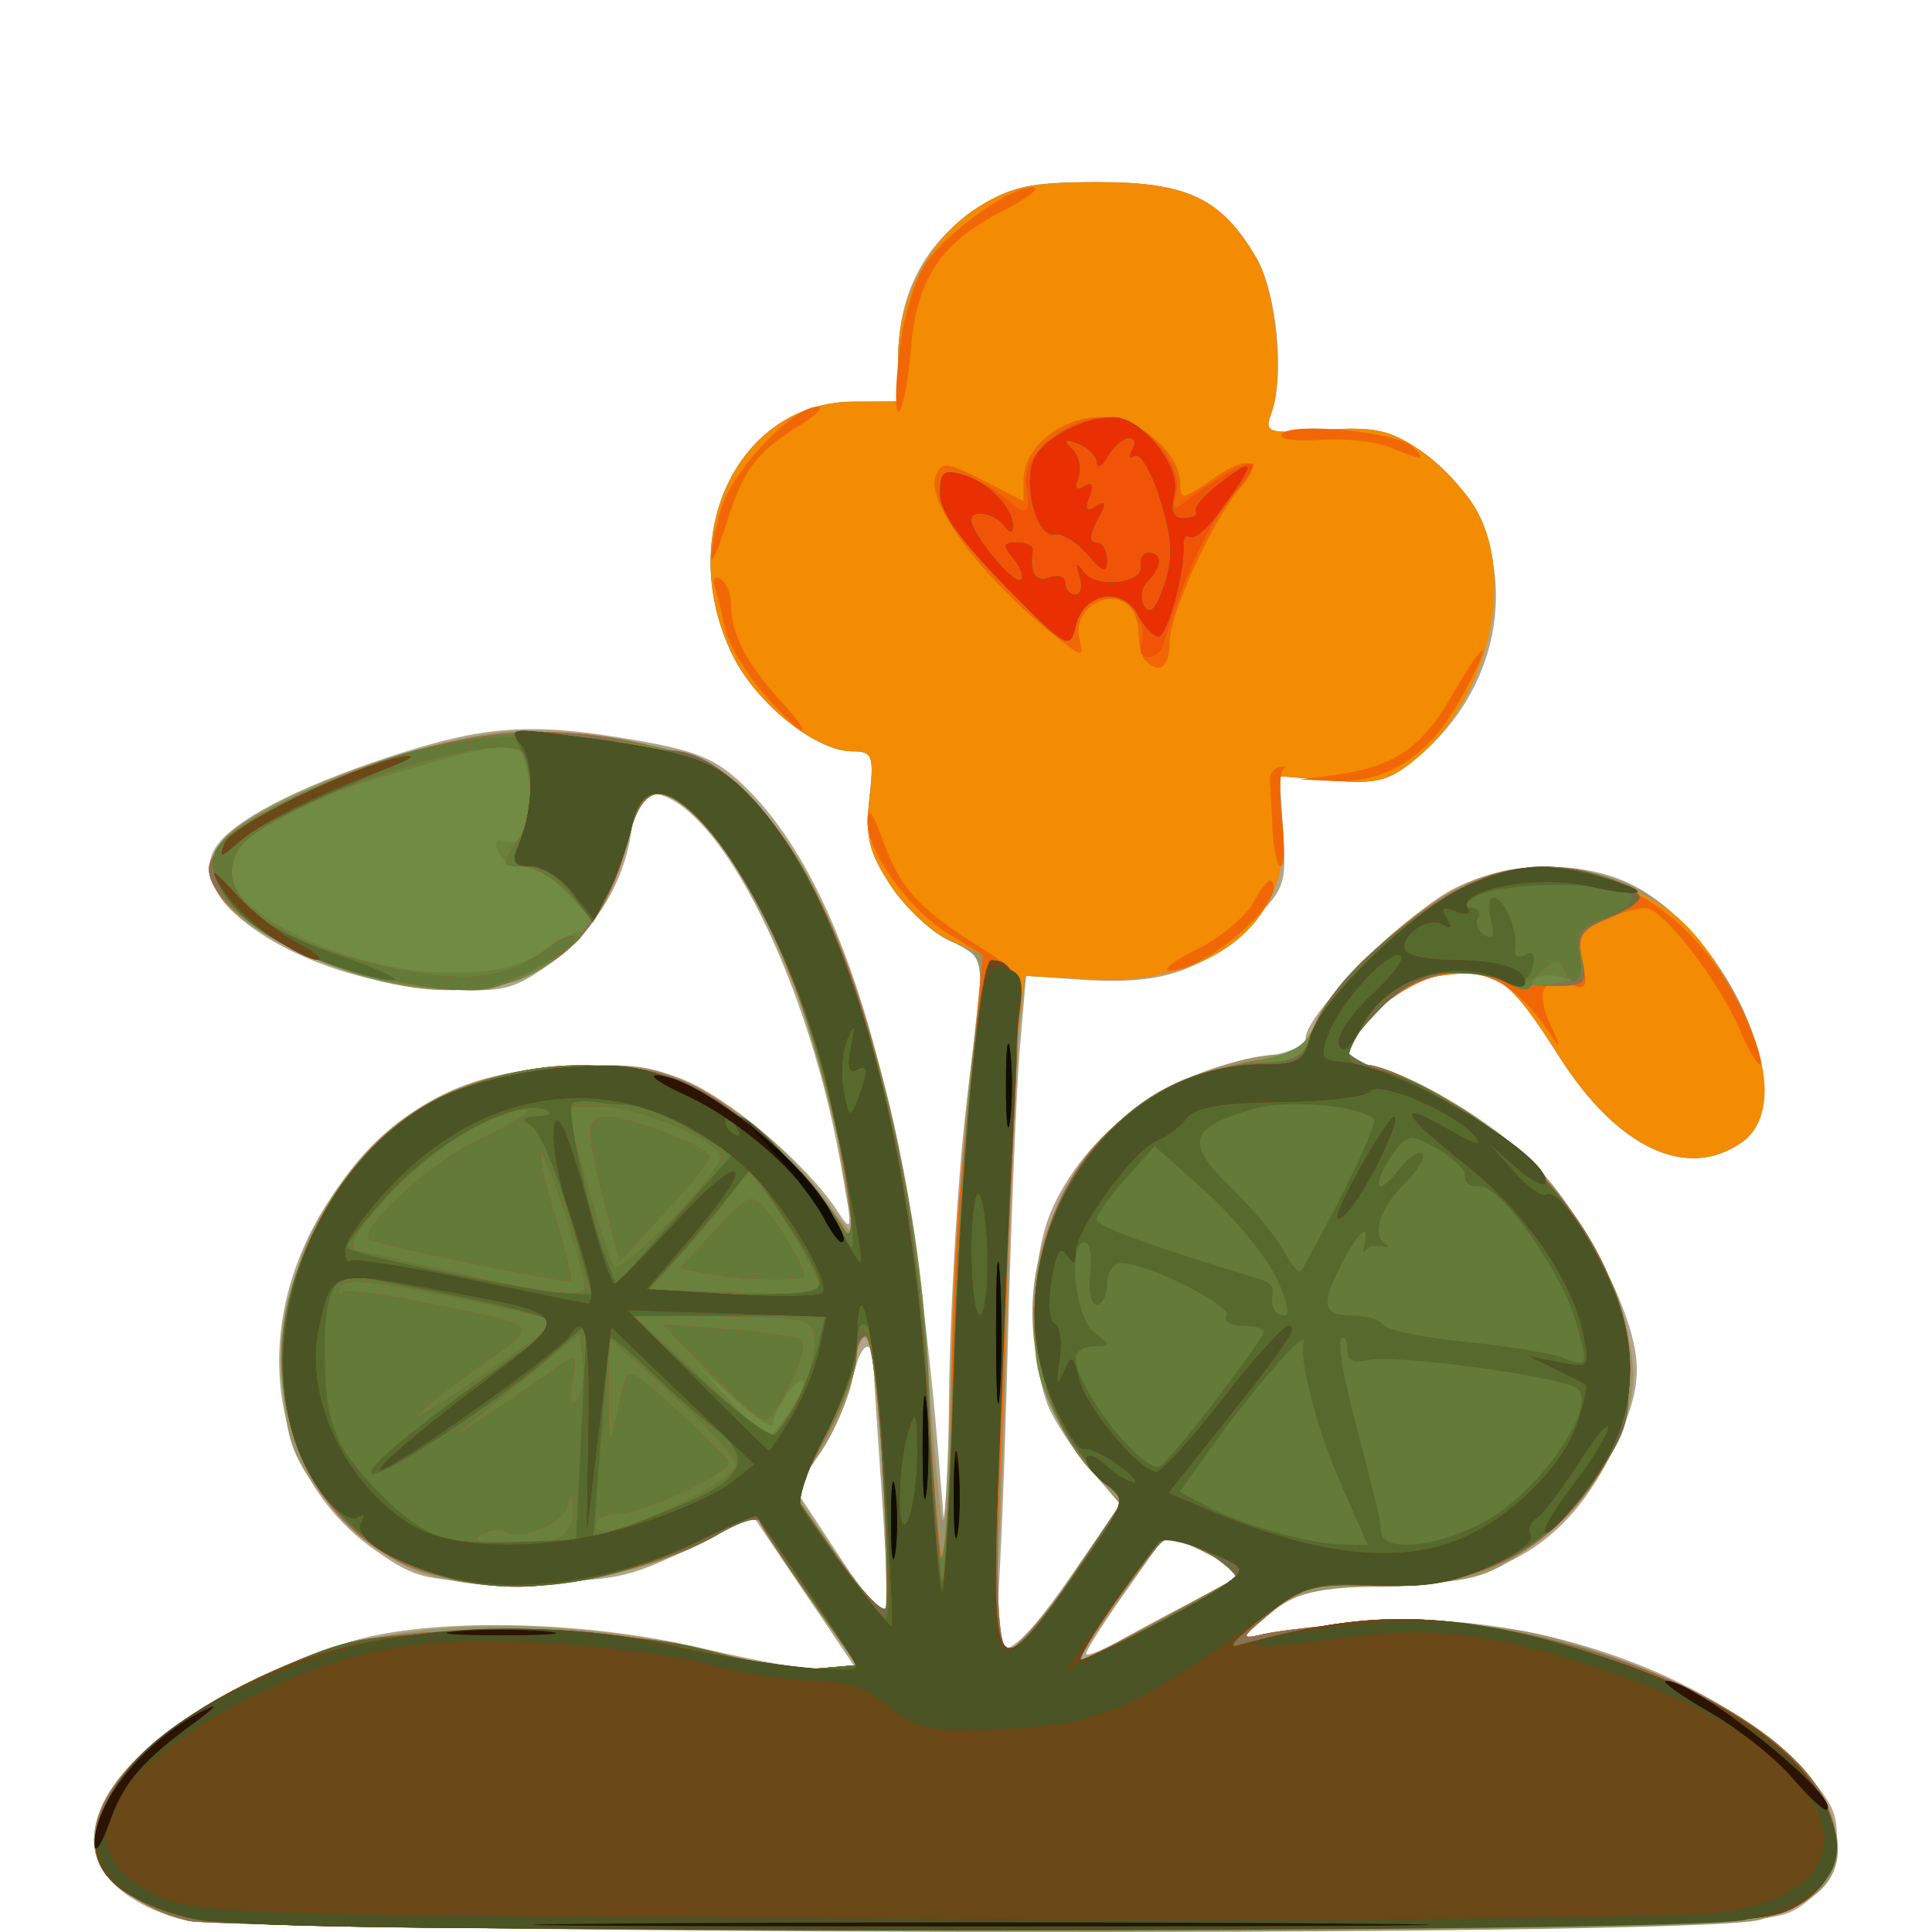 <?xml version="1.0" encoding="UTF-8" standalone="no"?>
<!-- Created with Inkscape (http://www.inkscape.org/) -->

<svg
   width="185"
   height="185"
   viewBox="0 0 48.948 48.948"
   version="1.1"
   id="svg1"
   xmlns="http://www.w3.org/2000/svg"
   xmlns:svg="http://www.w3.org/2000/svg">
  <defs
     id="defs1" />
  <g
     id="g33858"
     style="display:inline"
     transform="translate(-59.027,-168.625)">
    <path
       style="fill:#b2a58a"
       d="m 63.463,217.209 c -4.054,-1.285 -1.822,-4.892 4.297,-6.946 1.989,-0.667 5.985,-0.611 9.097,0.128 1.277,0.303 2.673,0.551 3.103,0.551 h 0.781 l -1.314,-1.948 -1.314,-1.948 -1.66,0.823 c -1.514,0.75 -1.887,0.823 -4.227,0.823 -2.426,0 -2.628,-0.044 -3.7,-0.796 -3.091,-2.171 -3.251,-6.695 -0.35,-9.905 1.409,-1.559 2.777,-2.19 5.078,-2.34 1.393,-0.091 2.229,-0.007 3.043,0.307 1.15,0.444 3.176,2.162 3.94,3.341 0.399,0.616 0.403,0.526 0.064,-1.323 -0.887,-4.831 -3.205,-9.26 -4.845,-9.26 -0.153,0 -0.356,0.483 -0.45,1.073 -0.213,1.331 -1.019,2.557 -2.222,3.38 -0.821,0.561 -1.125,0.614 -2.833,0.49 -3.287,-0.238 -6.311,-2.201 -5.47,-3.551 0.422,-0.678 2.04,-1.525 4.402,-2.306 2.431,-0.803 3.608,-0.884 6.24,-0.426 1.621,0.282 2.084,0.485 2.846,1.246 2.508,2.508 4.101,8.042 4.826,16.764 l 0.231,2.778 0.044,-4.101 c 0.024,-2.256 0.22,-5.589 0.436,-7.408 0.216,-1.819 0.393,-3.427 0.395,-3.573 0.001,-0.146 -0.362,-0.427 -0.807,-0.624 -0.445,-0.197 -1.115,-0.821 -1.49,-1.387 -0.557,-0.842 -0.656,-1.244 -0.546,-2.22 0.122,-1.084 0.083,-1.192 -0.433,-1.192 -0.93,0 -2.447,-1.224 -3.043,-2.455 -1.463,-3.023 0.153,-6.39 3.074,-6.403 l 1.13,-0.005 8.43e-4,-1.151 c 0.001,-1.577 0.676,-2.864 1.941,-3.702 0.922,-0.61 1.337,-0.704 3.113,-0.704 2.284,0 3.132,0.407 4.026,1.934 0.509,0.869 0.713,2.988 0.377,3.903 -0.191,0.519 -0.124,0.541 1.323,0.44 1.271,-0.089 1.675,-0.004 2.435,0.513 2.579,1.753 2.566,5.574 -0.028,7.757 -0.745,0.627 -1.037,0.708 -2.194,0.612 l -1.335,-0.111 0.092,1.423 c 0.088,1.368 0.05,1.462 -0.99,2.452 -1.185,1.127 -2.164,1.424 -4.215,1.279 l -1.308,-0.093 -0.159,1.852 c -0.087,1.019 -0.225,4.412 -0.305,7.541 -0.08,3.129 -0.203,6.135 -0.271,6.681 -0.193,1.53 0.41,1.251 1.868,-0.864 l 1.28,-1.856 -0.677,-0.724 c -0.372,-0.398 -0.869,-1.105 -1.104,-1.571 -0.548,-1.086 -0.557,-3.755 -0.017,-5.049 0.839,-2.012 2.999,-3.623 5.277,-3.935 0.709,-0.097 1.191,-0.301 1.191,-0.503 0,-0.604 2.63,-3.238 3.797,-3.803 1.312,-0.635 2.986,-0.706 4.244,-0.181 2.563,1.071 4.588,5.526 3.013,6.629 -1.388,0.973 -3.144,0.15 -4.62,-2.165 -1.278,-2.004 -1.583,-2.226 -2.862,-2.077 -0.753,0.087 -1.268,0.358 -1.786,0.937 -0.816,0.914 -0.92,1.335 -0.328,1.335 0.727,0 2.74,1.093 3.91,2.123 1.26,1.109 2.686,3.54 2.968,5.06 0.132,0.709 0.029,1.305 -0.389,2.249 -1.187,2.684 -2.939,3.777 -6.096,3.801 -1.736,0.013 -2.084,0.1 -2.778,0.695 -0.771,0.66 -0.775,0.675 -0.132,0.504 0.364,-0.097 1.688,-0.244 2.942,-0.327 3.841,-0.255 8.33,1.303 10.632,3.689 0.841,0.872 0.993,1.199 0.926,1.983 -0.057,0.667 -0.297,1.101 -0.827,1.495 -0.742,0.552 -0.887,0.556 -20.505,0.605 -14.623,0.036 -20.016,-0.032 -20.749,-0.265 z m 26.03,-8.138 1.129,-0.576 -1.015,-0.521 c -0.558,-0.286 -1.089,-0.415 -1.178,-0.285 -0.09,0.13 -0.55,0.787 -1.023,1.461 -0.473,0.674 -0.86,1.291 -0.86,1.372 0,0.08 0.409,-0.084 0.909,-0.365 0.5,-0.281 1.417,-0.77 2.038,-1.087 z m -8.115,-2.428 c -0.114,-1.637 -0.215,-3.185 -0.223,-3.44 -0.025,-0.764 -0.353,-0.523 -0.536,0.393 -0.094,0.471 -0.456,1.286 -0.804,1.812 l -0.633,0.956 1.07,1.628 c 0.588,0.895 1.129,1.628 1.202,1.628 0.073,0 0.039,-1.339 -0.076,-2.977 z"
       id="path40075" />
    <path
       style="fill:#9b956c"
       d="m 63.443,217.174 c -0.555,-0.198 -1.24,-0.568 -1.521,-0.823 -1.654,-1.497 0.836,-4.32 5.153,-5.843 2.642,-0.932 6.487,-0.919 10.289,0.034 0.957,0.24 2.103,0.399 2.546,0.352 l 0.806,-0.084 -1.174,-1.683 c -0.646,-0.926 -1.213,-1.8 -1.261,-1.943 -0.048,-0.143 -0.526,-8.6e-4 -1.064,0.316 -2.044,1.206 -5.273,1.649 -7.391,1.015 -1.275,-0.382 -2.987,-2.044 -3.403,-3.303 -0.456,-1.382 -0.209,-3.995 0.509,-5.389 1.409,-2.735 3.338,-3.986 6.431,-4.17 1.702,-0.102 2.217,-0.029 3.175,0.445 1.364,0.675 2.642,1.801 3.569,3.147 0.373,0.541 0.612,0.745 0.53,0.454 -0.081,-0.291 -0.231,-1.124 -0.332,-1.852 -0.543,-3.907 -3.175,-9.128 -4.601,-9.128 -0.345,0 -0.56,0.342 -0.79,1.257 -0.925,3.68 -4.114,4.731 -8.345,2.751 -1.933,-0.905 -2.517,-1.692 -1.989,-2.679 0.577,-1.079 5.507,-2.916 7.825,-2.916 0.549,0 1.769,0.134 2.71,0.298 1.35,0.235 1.929,0.495 2.742,1.229 1.291,1.166 2.633,3.919 3.515,7.208 0.615,2.293 0.859,4.074 1.397,10.183 0.166,1.889 0.205,1.575 0.362,-2.91 0.097,-2.765 0.309,-6.036 0.471,-7.269 0.399,-3.034 0.404,-3.005 -0.514,-3.411 -0.445,-0.197 -1.115,-0.821 -1.49,-1.387 -0.557,-0.842 -0.656,-1.244 -0.546,-2.22 0.122,-1.084 0.083,-1.192 -0.433,-1.192 -0.93,0 -2.447,-1.224 -3.043,-2.455 -1.463,-3.023 0.153,-6.39 3.074,-6.403 l 1.13,-0.005 8.43e-4,-1.135 c 0.001,-1.516 0.82,-3.039 2.043,-3.799 0.823,-0.512 1.36,-0.622 3.031,-0.622 2.251,0 3.115,0.412 3.988,1.903 0.498,0.851 0.719,3.048 0.394,3.935 -0.19,0.519 -0.123,0.541 1.324,0.44 1.271,-0.089 1.675,-0.004 2.435,0.513 0.501,0.341 1.136,1.004 1.411,1.475 1.032,1.768 0.326,4.797 -1.471,6.309 -0.714,0.601 -1.013,0.68 -2.185,0.583 l -1.358,-0.113 0.122,1.272 c 0.233,2.42 -1.783,4.039 -4.831,3.879 l -1.672,-0.088 -0.15,1.323 c -0.083,0.728 -0.217,3.823 -0.299,6.879 -0.082,3.056 -0.209,6.3 -0.282,7.21 -0.181,2.246 0.31,2.197 1.896,-0.188 l 1.225,-1.842 -0.734,-0.87 c -2.12,-2.514 -1.954,-6.023 0.4,-8.449 1.139,-1.175 3.104,-2.078 4.519,-2.078 0.247,0 0.59,-0.339 0.761,-0.754 0.405,-0.977 2.242,-2.748 3.584,-3.454 1.154,-0.607 2.39,-0.698 3.88,-0.284 2.625,0.729 5.019,5.55 3.341,6.725 -1.388,0.973 -3.144,0.15 -4.62,-2.165 -1.278,-2.004 -1.583,-2.226 -2.862,-2.077 -0.753,0.087 -1.268,0.358 -1.786,0.937 -0.827,0.925 -0.919,1.335 -0.302,1.335 0.796,0 3.549,1.662 4.504,2.72 1.225,1.355 2.291,3.693 2.322,5.089 0.031,1.421 -1.163,3.394 -2.716,4.486 -1.019,0.717 -1.384,0.812 -3.433,0.892 -1.967,0.078 -2.406,0.183 -3.087,0.741 l -0.794,0.651 1.058,-0.212 c 0.582,-0.117 2.189,-0.206 3.572,-0.199 2.033,0.01 2.918,0.152 4.63,0.742 3.646,1.256 5.95,3.176 5.952,4.959 0.001,0.861 -0.623,1.427 -1.983,1.799 -1.694,0.463 -38.85,0.379 -40.168,-0.091 z m 25.134,-7.597 2.006,-1.101 -0.985,-0.506 c -0.542,-0.278 -1.015,-0.467 -1.051,-0.42 -1.02,1.33 -2.245,3.128 -2.129,3.128 0.084,0 1.056,-0.495 2.159,-1.101 z m -7.199,-3.642 c -0.192,-3.472 -0.447,-4.314 -0.745,-2.466 -0.088,0.546 -0.458,1.429 -0.822,1.962 l -0.662,0.97 1.084,1.623 c 0.596,0.893 1.141,1.566 1.21,1.496 0.07,-0.07 0.04,-1.683 -0.065,-3.585 z"
       id="path40074" />
    <path
       style="fill:#f38b03"
       d="m 63.824,217.295 c -1.354,-0.325 -2.269,-1.123 -2.363,-2.062 -0.163,-1.628 2.798,-3.918 6.417,-4.963 1.92,-0.554 7.058,-0.408 9.498,0.271 0.85,0.236 1.957,0.394 2.46,0.349 l 0.914,-0.081 -1.194,-1.692 c -0.657,-0.931 -1.232,-1.805 -1.278,-1.943 -0.046,-0.138 -0.499,-0.006 -1.006,0.293 -2.294,1.354 -6.249,1.7 -8.154,0.715 -3.467,-1.793 -3.933,-6.64 -0.975,-10.144 1.19,-1.41 2.78,-2.186 4.822,-2.354 2.668,-0.22 3.824,0.188 5.604,1.98 0.821,0.827 1.634,1.742 1.805,2.033 0.265,0.45 0.29,0.37 0.171,-0.529 -0.493,-3.705 -1.916,-7.596 -3.423,-9.356 -1.264,-1.477 -1.805,-1.437 -2.207,0.162 -0.681,2.709 -2.427,3.953 -5.147,3.668 -2.52,-0.263 -5.447,-1.877 -5.447,-3.003 0,-1.069 4.214,-3.051 7.243,-3.407 2.233,-0.262 5.061,0.328 6.151,1.285 2.605,2.287 4.394,8.134 4.857,15.869 0.131,2.182 0.304,4.034 0.386,4.115 0.082,0.082 0.152,-1.568 0.156,-3.666 0.006,-3.465 0.098,-4.893 0.66,-10.297 l 0.179,-1.72 -0.835,-0.36 c -0.459,-0.198 -1.141,-0.823 -1.516,-1.388 -0.557,-0.842 -0.656,-1.244 -0.546,-2.22 0.122,-1.084 0.083,-1.192 -0.433,-1.192 -0.93,0 -2.447,-1.224 -3.043,-2.455 -1.463,-3.023 0.153,-6.39 3.074,-6.403 l 1.13,-0.005 8.43e-4,-1.135 c 0.001,-1.516 0.82,-3.039 2.043,-3.799 0.823,-0.512 1.36,-0.622 3.031,-0.622 2.251,0 3.115,0.412 3.988,1.903 0.498,0.851 0.719,3.048 0.394,3.935 -0.19,0.519 -0.123,0.541 1.324,0.44 1.271,-0.089 1.675,-0.004 2.435,0.513 0.501,0.341 1.136,1.004 1.411,1.475 1.032,1.768 0.326,4.797 -1.471,6.309 -0.714,0.601 -1.013,0.68 -2.185,0.583 l -1.358,-0.113 0.122,1.272 c 0.233,2.423 -1.783,4.039 -4.839,3.879 l -1.681,-0.088 -0.144,1.058 c -0.079,0.582 -0.209,3.321 -0.289,6.085 -0.08,2.765 -0.21,6.128 -0.289,7.474 -0.183,3.112 0.156,3.203 1.962,0.526 l 1.296,-1.921 -0.599,-0.452 c -0.864,-0.651 -1.713,-2.573 -1.713,-3.875 0,-3.684 2.099,-6.163 5.731,-6.768 0.883,-0.147 1.163,-0.335 1.418,-0.951 0.4,-0.965 2.252,-2.689 3.662,-3.408 1.34,-0.684 2.743,-0.689 4.225,-0.017 1.32,0.599 1.915,1.222 2.83,2.966 0.838,1.596 0.863,2.942 0.067,3.5 -1.388,0.973 -3.144,0.15 -4.62,-2.165 -1.278,-2.004 -1.583,-2.226 -2.862,-2.077 -0.753,0.087 -1.268,0.358 -1.786,0.937 -0.819,0.916 -0.92,1.335 -0.322,1.335 0.794,0 3.098,1.374 4.269,2.544 2.404,2.404 3.128,5.413 1.835,7.62 -1.271,2.169 -3.199,3.152 -5.961,3.039 -1.38,-0.056 -1.687,0.026 -2.452,0.658 -0.815,0.673 -0.83,0.712 -0.213,0.569 0.364,-0.085 1.614,-0.226 2.779,-0.315 4.359,-0.333 10.46,2.139 11.504,4.66 0.458,1.106 0.15,2.034 -0.859,2.585 -0.795,0.434 -2.252,0.471 -20.303,0.51 -10.696,0.023 -19.849,-0.054 -20.34,-0.172 z m 24.753,-7.718 2.006,-1.101 -0.984,-0.505 c -0.95,-0.487 -0.997,-0.488 -1.364,-0.023 -0.934,1.185 -1.966,2.73 -1.823,2.73 0.087,0 1.06,-0.495 2.164,-1.101 z m -7.187,-3.819 c -0.104,-1.805 -0.296,-3.282 -0.427,-3.282 -0.131,0 -0.24,0.268 -0.243,0.595 -0.003,0.327 -0.357,1.235 -0.788,2.016 l -0.783,1.421 1.11,1.582 c 0.61,0.87 1.157,1.44 1.215,1.266 0.058,-0.174 0.02,-1.793 -0.084,-3.599 z"
       id="path40073" />
    <path
       style="fill:#f26705"
       d="m 81.809,177.553 c 0.108,-0.914 0.41,-1.907 0.702,-2.3 0.619,-0.836 2.106,-1.882 2.675,-1.882 0.228,0 -0.11,0.268 -0.751,0.595 -1.577,0.806 -2.183,1.716 -2.331,3.5 -0.067,0.809 -0.203,1.521 -0.303,1.583 -0.1,0.061 -0.096,-0.612 0.009,-1.496 z"
       id="path33825" />
    <path
       style="fill:#f26705"
       d="m 94.219,179.951 c -0.364,-0.147 -1.156,-0.228 -1.761,-0.182 -0.605,0.047 -1.036,-0.018 -0.958,-0.143 0.198,-0.32 2.936,-0.058 3.31,0.317 0.363,0.363 0.291,0.364 -0.591,0.008 z"
       id="path33824" />
    <path
       style="fill:#f26705"
       d="m 77.048,182.764 c -0.014,-0.146 0.097,-0.701 0.245,-1.235 0.266,-0.957 1.815,-2.602 2.449,-2.6 0.177,5.4e-4 -0.036,0.219 -0.472,0.486 -1.075,0.657 -1.409,1.105 -1.834,2.46 -0.199,0.634 -0.373,1.034 -0.387,0.889 z"
       id="path33823" />
    <path
       style="fill:#f26705"
       d="m 88.045,185.366 c -0.097,-0.097 -0.176,-0.441 -0.176,-0.765 0,-0.324 -0.194,-0.663 -0.43,-0.754 -0.585,-0.224 -1.224,0.355 -1.064,0.965 0.111,0.425 0.066,0.449 -0.312,0.165 -1.978,-1.483 -3.604,-3.579 -3.33,-4.291 0.143,-0.373 0.275,-0.361 1.194,0.108 l 1.033,0.527 v -0.535 c 0,-0.822 0.939,-1.593 1.938,-1.593 0.963,0 2.03,0.887 2.03,1.689 0,0.418 0.08,0.407 0.809,-0.112 0.901,-0.642 1.352,-0.511 0.719,0.208 -0.685,0.778 -1.792,3.184 -1.792,3.895 0,0.65 -0.256,0.855 -0.617,0.494 z"
       id="path33820" />
    <path
       style="fill:#f26705"
       d="m 78.375,186.199 c -0.45,-0.512 -0.889,-1.256 -0.976,-1.654 -0.087,-0.398 -0.206,-0.878 -0.265,-1.067 -0.059,-0.189 0.011,-0.272 0.154,-0.183 0.144,0.089 0.262,0.401 0.262,0.693 0,0.694 0.432,1.513 1.272,2.414 0.373,0.4 0.609,0.728 0.524,0.728 -0.085,0 -0.522,-0.419 -0.972,-0.931 z"
       id="path33819" />
    <path
       style="fill:#f26705"
       d="m 92.763,188.27 c 1.573,-0.205 2.273,-0.671 3.057,-2.039 0.426,-0.742 0.775,-1.241 0.777,-1.109 0.001,0.133 -0.3,0.757 -0.669,1.388 -0.767,1.31 -1.823,1.961 -3.085,1.903 l -0.873,-0.04 z"
       id="path33815" />
    <path
       style="fill:#f26705"
       d="m 91.268,189.644 c -0.022,-0.509 -0.052,-1.065 -0.066,-1.235 -0.015,-0.17 0.093,-0.329 0.238,-0.353 0.146,-0.024 0.19,4.5e-4 0.1,0.055 -0.091,0.054 -0.105,0.63 -0.032,1.279 0.073,0.649 0.058,1.18 -0.034,1.18 -0.092,0 -0.185,-0.417 -0.206,-0.926 z"
       id="path33812" />
    <path
       style="fill:#f26705"
       d="m 89.349,192.679 c 0.596,-0.295 1.241,-0.831 1.434,-1.19 0.192,-0.359 0.399,-0.604 0.459,-0.544 0.434,0.434 -1.65,2.268 -2.579,2.27 -0.218,4.3e-4 0.091,-0.241 0.687,-0.536 z"
       id="path33811" />
    <path
       style="fill:#f26705"
       d="m 63.824,217.295 c -1.354,-0.325 -2.269,-1.123 -2.363,-2.062 -0.163,-1.628 2.798,-3.918 6.417,-4.963 1.92,-0.554 7.058,-0.408 9.498,0.271 0.85,0.236 1.957,0.394 2.46,0.349 l 0.914,-0.081 -1.194,-1.692 c -0.657,-0.931 -1.232,-1.805 -1.278,-1.943 -0.046,-0.138 -0.499,-0.006 -1.006,0.293 -2.294,1.354 -6.249,1.7 -8.154,0.715 -3.467,-1.793 -3.933,-6.64 -0.975,-10.144 1.19,-1.41 2.78,-2.186 4.822,-2.354 2.668,-0.22 3.824,0.188 5.604,1.98 0.821,0.827 1.634,1.742 1.805,2.033 0.265,0.45 0.29,0.37 0.171,-0.529 -0.493,-3.705 -1.916,-7.596 -3.423,-9.356 -1.264,-1.477 -1.805,-1.437 -2.207,0.162 -0.681,2.709 -2.427,3.953 -5.147,3.668 -2.52,-0.263 -5.447,-1.877 -5.447,-3.003 0,-1.069 4.214,-3.051 7.243,-3.407 2.233,-0.262 5.061,0.328 6.151,1.285 2.605,2.287 4.394,8.134 4.857,15.869 0.131,2.182 0.304,4.034 0.386,4.115 0.082,0.082 0.152,-1.568 0.156,-3.666 0.004,-2.098 0.114,-4.886 0.244,-6.196 0.13,-1.31 0.311,-3.155 0.402,-4.101 l 0.165,-1.72 -0.863,-0.529 c -1.023,-0.628 -2.078,-2.103 -2.061,-2.883 0.007,-0.36 0.139,-0.2 0.372,0.454 0.446,1.251 0.906,1.768 2.43,2.731 1.155,0.73 1.191,0.792 1.052,1.815 -0.079,0.582 -0.209,3.321 -0.289,6.086 -0.08,2.765 -0.21,6.128 -0.289,7.474 -0.183,3.112 0.156,3.203 1.962,0.526 l 1.296,-1.921 -0.599,-0.452 c -0.864,-0.651 -1.713,-2.573 -1.713,-3.875 0,-3.684 2.099,-6.163 5.731,-6.768 0.883,-0.147 1.163,-0.335 1.418,-0.951 0.4,-0.965 2.252,-2.689 3.662,-3.408 2.696,-1.375 5.928,0.168 7.305,3.487 0.226,0.546 0.352,0.992 0.279,0.992 -0.073,0 -0.298,-0.387 -0.501,-0.86 -0.546,-1.273 -1.967,-3.109 -2.406,-3.109 -0.211,0 -0.691,0.14 -1.067,0.312 -0.573,0.261 -0.658,0.433 -0.521,1.058 0.132,0.599 0.084,0.716 -0.241,0.591 -0.753,-0.289 -0.982,0.135 -0.558,1.031 0.22,0.465 0.249,0.614 0.065,0.333 -0.875,-1.34 -1.622,-1.793 -2.716,-1.647 -1.438,0.193 -3.369,2.291 -2.108,2.291 0.794,0 3.098,1.374 4.269,2.544 2.404,2.404 3.128,5.413 1.835,7.62 -1.271,2.169 -3.199,3.152 -5.961,3.039 -1.38,-0.056 -1.687,0.026 -2.452,0.658 -0.815,0.673 -0.83,0.712 -0.213,0.569 0.364,-0.085 1.614,-0.226 2.779,-0.315 4.359,-0.333 10.46,2.139 11.504,4.66 0.458,1.106 0.15,2.034 -0.859,2.585 -0.795,0.434 -2.252,0.471 -20.303,0.51 -10.696,0.023 -19.849,-0.054 -20.34,-0.172 z m 24.753,-7.718 2.006,-1.101 -0.984,-0.505 c -0.95,-0.487 -0.997,-0.488 -1.364,-0.023 -0.934,1.185 -1.966,2.73 -1.823,2.73 0.087,0 1.06,-0.495 2.164,-1.101 z m -7.187,-3.819 c -0.104,-1.805 -0.296,-3.282 -0.427,-3.282 -0.131,0 -0.24,0.268 -0.243,0.595 -0.003,0.327 -0.357,1.235 -0.788,2.016 l -0.783,1.421 1.11,1.582 c 0.61,0.87 1.157,1.44 1.215,1.266 0.058,-0.174 0.02,-1.793 -0.084,-3.599 z"
       id="path40072" />
    <path
       style="fill:#f25407"
       d="m 87.954,184.907 c 0.078,-0.204 -0.007,-0.576 -0.19,-0.826 -0.441,-0.603 -1.419,-0.296 -1.539,0.482 -0.079,0.514 -0.283,0.385 -1.737,-1.101 -1.115,-1.139 -1.647,-1.894 -1.647,-2.333 0,-0.551 0.09,-0.622 0.595,-0.468 0.327,0.1 0.783,0.346 1.013,0.547 0.588,0.515 0.717,0.458 0.58,-0.258 -0.15,-0.783 0.993,-1.758 2.061,-1.758 0.878,0 1.936,1.176 1.738,1.933 -0.113,0.434 -0.073,0.452 0.315,0.142 0.671,-0.536 1.635,-1.042 1.635,-0.859 0,0.089 -0.286,0.502 -0.636,0.918 -0.531,0.631 -1.205,2.125 -1.634,3.621 -0.052,0.182 -0.23,0.331 -0.396,0.331 -0.166,0 -0.237,-0.167 -0.159,-0.371 z"
       id="path33634" />
    <path
       style="fill:#f25407"
       d="m 63.824,217.295 c -1.354,-0.325 -2.269,-1.123 -2.363,-2.062 -0.163,-1.628 2.798,-3.918 6.417,-4.963 1.92,-0.554 7.058,-0.408 9.498,0.271 0.85,0.236 1.957,0.394 2.46,0.349 l 0.914,-0.081 -1.194,-1.692 c -0.657,-0.931 -1.232,-1.805 -1.278,-1.943 -0.046,-0.138 -0.499,-0.006 -1.006,0.293 -2.294,1.354 -6.249,1.7 -8.154,0.715 -3.467,-1.793 -3.933,-6.64 -0.975,-10.144 1.19,-1.41 2.78,-2.186 4.822,-2.354 2.668,-0.22 3.824,0.188 5.604,1.98 0.821,0.827 1.634,1.742 1.805,2.033 0.265,0.45 0.29,0.37 0.171,-0.529 -0.493,-3.705 -1.916,-7.596 -3.423,-9.356 -1.264,-1.477 -1.805,-1.437 -2.207,0.162 -0.681,2.709 -2.427,3.953 -5.147,3.668 -2.52,-0.263 -5.447,-1.877 -5.447,-3.003 0,-1.069 4.214,-3.051 7.243,-3.407 2.233,-0.262 5.061,0.328 6.151,1.285 2.605,2.287 4.394,8.134 4.857,15.869 0.131,2.182 0.288,4.017 0.349,4.079 0.062,0.062 0.176,-2.243 0.254,-5.121 0.136,-5.014 0.636,-10.397 0.965,-10.389 0.697,0.018 0.757,0.54 0.545,4.758 -0.476,9.47 -0.504,12.7 -0.11,12.7 0.201,0 0.95,-0.864 1.663,-1.921 l 1.296,-1.921 -0.599,-0.452 c -0.864,-0.651 -1.713,-2.573 -1.713,-3.875 0,-3.684 2.099,-6.163 5.731,-6.768 0.883,-0.147 1.163,-0.335 1.418,-0.951 0.4,-0.965 2.252,-2.689 3.662,-3.408 1.193,-0.609 2.444,-0.696 3.702,-0.258 1.045,0.364 1.051,0.613 0.027,1.038 -0.682,0.282 -0.783,0.441 -0.655,1.024 0.143,0.65 0.093,0.69 -0.847,0.68 -0.549,-0.005 -1.208,-0.108 -1.464,-0.228 -0.806,-0.377 -2.238,0.072 -2.959,0.928 -0.775,0.921 -0.853,1.294 -0.272,1.294 0.794,0 3.098,1.374 4.269,2.544 2.404,2.404 3.128,5.413 1.835,7.62 -1.271,2.169 -3.199,3.152 -5.961,3.039 -1.38,-0.056 -1.687,0.026 -2.452,0.658 -0.815,0.673 -0.83,0.712 -0.213,0.569 0.364,-0.085 1.614,-0.226 2.779,-0.315 4.359,-0.333 10.46,2.139 11.504,4.66 0.458,1.106 0.15,2.034 -0.859,2.585 -0.795,0.434 -2.252,0.471 -20.303,0.51 -10.696,0.023 -19.849,-0.054 -20.34,-0.172 z m 24.753,-7.718 2.006,-1.101 -0.984,-0.505 c -0.95,-0.487 -0.997,-0.488 -1.364,-0.023 -0.934,1.185 -1.966,2.73 -1.823,2.73 0.087,0 1.06,-0.495 2.164,-1.101 z m -7.187,-3.819 c -0.104,-1.805 -0.296,-3.282 -0.427,-3.282 -0.131,0 -0.24,0.268 -0.243,0.595 -0.003,0.327 -0.357,1.235 -0.788,2.016 l -0.783,1.421 1.11,1.582 c 0.61,0.87 1.157,1.44 1.215,1.266 0.058,-0.174 0.02,-1.793 -0.084,-3.599 z"
       id="path40071" />
    <path
       style="fill:#877252"
       d="m 84.485,183.461 c -1.124,-1.142 -1.643,-1.876 -1.643,-2.325 0,-0.557 0.09,-0.629 0.595,-0.479 0.634,0.188 1.259,0.836 1.253,1.298 -0.003,0.183 -0.071,0.189 -0.198,0.016 -0.253,-0.345 -0.856,-0.463 -0.856,-0.168 0,0.35 1.1,1.67 1.258,1.511 0.077,-0.077 -0.011,-0.321 -0.195,-0.543 -0.276,-0.333 -0.26,-0.403 0.095,-0.403 0.236,0 0.415,0.089 0.398,0.198 -0.089,0.565 0.073,0.827 0.428,0.691 0.218,-0.084 0.397,-0.021 0.397,0.141 0,0.161 0.115,0.293 0.256,0.293 0.141,0 0.189,-0.208 0.107,-0.463 -0.112,-0.347 -0.086,-0.375 0.104,-0.109 0.308,0.43 1.543,0.293 1.45,-0.162 -0.036,-0.178 0.053,-0.324 0.198,-0.324 0.351,0 0.336,0.352 -0.03,0.718 -0.162,0.162 -0.2,0.447 -0.085,0.634 0.144,0.233 0.302,0.064 0.505,-0.537 0.231,-0.685 0.21,-1.154 -0.097,-2.153 -0.216,-0.702 -0.507,-1.206 -0.648,-1.119 -0.141,0.087 -0.171,0.021 -0.067,-0.147 0.104,-0.168 0.069,-0.305 -0.078,-0.305 -0.147,0 -0.388,0.208 -0.537,0.463 -0.148,0.255 -0.273,0.327 -0.278,0.161 -0.004,-0.166 -0.216,-0.382 -0.471,-0.479 -0.355,-0.135 -0.391,-0.103 -0.153,0.136 0.171,0.172 0.24,0.496 0.153,0.721 -0.102,0.266 -0.05,0.342 0.15,0.219 0.207,-0.128 0.25,-0.041 0.132,0.265 -0.125,0.324 -0.078,0.395 0.162,0.246 0.265,-0.164 0.273,-0.089 0.036,0.353 -0.198,0.37 -0.207,0.561 -0.026,0.561 0.151,0 0.274,0.197 0.274,0.437 0,0.357 -0.092,0.331 -0.502,-0.141 -0.276,-0.318 -0.65,-0.545 -0.83,-0.503 -0.46,0.105 -0.823,-1.343 -0.492,-1.962 0.27,-0.505 1.259,-1.006 1.985,-1.006 0.718,0 1.719,1.251 1.547,1.935 -0.113,0.45 -0.044,0.623 0.247,0.623 0.222,0 0.353,-0.08 0.293,-0.178 -0.061,-0.098 0.259,-0.452 0.711,-0.785 0.831,-0.615 0.805,-0.454 -0.139,0.843 -0.287,0.394 -0.609,0.664 -0.715,0.598 -0.106,-0.066 -0.182,0.029 -0.168,0.209 0.048,0.637 -0.411,2.312 -0.634,2.312 -0.124,0 -0.357,-0.245 -0.518,-0.545 -0.401,-0.749 -1.378,-0.579 -1.578,0.273 -0.147,0.628 -0.218,0.588 -1.797,-1.015 z"
       id="path33749" />
    <path
       style="fill:#877252"
       d="m 63.824,217.295 c -1.354,-0.325 -2.269,-1.123 -2.363,-2.062 -0.163,-1.628 2.798,-3.918 6.417,-4.963 1.92,-0.554 7.058,-0.408 9.498,0.271 0.85,0.236 1.957,0.394 2.46,0.349 l 0.914,-0.081 -1.194,-1.692 c -0.657,-0.931 -1.232,-1.805 -1.278,-1.943 -0.046,-0.138 -0.499,-0.006 -1.006,0.293 -2.294,1.354 -6.249,1.7 -8.154,0.715 -3.467,-1.793 -3.933,-6.64 -0.975,-10.144 1.19,-1.41 2.78,-2.186 4.822,-2.354 2.668,-0.22 3.824,0.188 5.604,1.98 0.821,0.827 1.634,1.742 1.805,2.033 0.265,0.45 0.29,0.37 0.171,-0.529 -0.493,-3.705 -1.916,-7.596 -3.423,-9.356 -1.264,-1.477 -1.805,-1.437 -2.207,0.162 -0.681,2.709 -2.427,3.953 -5.147,3.668 -2.52,-0.263 -5.447,-1.877 -5.447,-3.003 0,-1.069 4.214,-3.051 7.243,-3.407 2.233,-0.262 5.061,0.328 6.151,1.285 2.605,2.287 4.394,8.134 4.857,15.869 0.131,2.182 0.288,4.017 0.349,4.079 0.062,0.062 0.176,-2.243 0.254,-5.121 0.136,-5.014 0.636,-10.397 0.965,-10.389 0.697,0.018 0.757,0.54 0.545,4.758 -0.476,9.47 -0.504,12.7 -0.11,12.7 0.201,0 0.95,-0.864 1.663,-1.921 l 1.296,-1.921 -0.599,-0.452 c -0.864,-0.651 -1.713,-2.573 -1.713,-3.875 0,-3.684 2.099,-6.163 5.731,-6.768 0.883,-0.147 1.163,-0.335 1.418,-0.951 0.4,-0.965 2.252,-2.689 3.662,-3.408 1.193,-0.609 2.444,-0.696 3.702,-0.258 1.045,0.364 1.051,0.613 0.027,1.038 -0.682,0.282 -0.783,0.441 -0.655,1.024 0.143,0.65 0.093,0.69 -0.847,0.68 -0.549,-0.005 -1.208,-0.108 -1.464,-0.228 -0.806,-0.377 -2.238,0.072 -2.959,0.928 -0.775,0.921 -0.853,1.294 -0.272,1.294 0.794,0 3.098,1.374 4.269,2.544 2.404,2.404 3.128,5.413 1.835,7.62 -1.271,2.169 -3.199,3.152 -5.961,3.039 -1.38,-0.056 -1.687,0.026 -2.452,0.658 -0.815,0.673 -0.83,0.712 -0.213,0.569 0.364,-0.085 1.614,-0.226 2.779,-0.315 4.359,-0.333 10.46,2.139 11.504,4.66 0.458,1.106 0.15,2.034 -0.859,2.585 -0.795,0.434 -2.252,0.471 -20.303,0.51 -10.696,0.023 -19.849,-0.054 -20.34,-0.172 z m 24.753,-7.718 2.006,-1.101 -0.984,-0.505 c -0.95,-0.487 -0.997,-0.488 -1.364,-0.023 -0.934,1.185 -1.966,2.73 -1.823,2.73 0.087,0 1.06,-0.495 2.164,-1.101 z m -7.187,-3.819 c -0.104,-1.805 -0.296,-3.282 -0.427,-3.282 -0.131,0 -0.24,0.268 -0.243,0.595 -0.003,0.327 -0.357,1.235 -0.788,2.016 l -0.783,1.421 1.11,1.582 c 0.61,0.87 1.157,1.44 1.215,1.266 0.058,-0.174 0.02,-1.793 -0.084,-3.599 z"
       id="path40070" />
    <path
       style="fill:#718a44"
       d="m 84.485,183.461 c -1.124,-1.142 -1.643,-1.876 -1.643,-2.325 0,-0.557 0.09,-0.629 0.595,-0.479 0.634,0.188 1.259,0.836 1.253,1.298 -0.003,0.183 -0.071,0.189 -0.198,0.016 -0.253,-0.345 -0.856,-0.463 -0.856,-0.168 0,0.35 1.1,1.67 1.258,1.511 0.077,-0.077 -0.011,-0.321 -0.195,-0.543 -0.276,-0.333 -0.26,-0.403 0.095,-0.403 0.236,0 0.415,0.089 0.398,0.198 -0.089,0.565 0.073,0.827 0.428,0.691 0.218,-0.084 0.397,-0.021 0.397,0.141 0,0.161 0.115,0.293 0.256,0.293 0.141,0 0.189,-0.208 0.107,-0.463 -0.112,-0.347 -0.086,-0.375 0.104,-0.109 0.308,0.43 1.543,0.293 1.45,-0.162 -0.036,-0.178 0.053,-0.324 0.198,-0.324 0.351,0 0.336,0.352 -0.03,0.718 -0.162,0.162 -0.2,0.447 -0.085,0.634 0.144,0.233 0.302,0.064 0.505,-0.537 0.231,-0.685 0.21,-1.154 -0.097,-2.153 -0.216,-0.702 -0.507,-1.206 -0.648,-1.119 -0.141,0.087 -0.171,0.021 -0.067,-0.147 0.104,-0.168 0.069,-0.305 -0.078,-0.305 -0.147,0 -0.388,0.208 -0.537,0.463 -0.148,0.255 -0.273,0.327 -0.278,0.161 -0.004,-0.166 -0.216,-0.382 -0.471,-0.479 -0.355,-0.135 -0.391,-0.103 -0.153,0.136 0.171,0.172 0.24,0.496 0.153,0.721 -0.102,0.266 -0.05,0.342 0.15,0.219 0.207,-0.128 0.25,-0.041 0.132,0.265 -0.125,0.324 -0.078,0.395 0.162,0.246 0.265,-0.164 0.273,-0.089 0.036,0.353 -0.198,0.37 -0.207,0.561 -0.026,0.561 0.151,0 0.274,0.197 0.274,0.437 0,0.357 -0.092,0.331 -0.502,-0.141 -0.276,-0.318 -0.65,-0.545 -0.83,-0.503 -0.46,0.105 -0.823,-1.343 -0.492,-1.962 0.27,-0.505 1.259,-1.006 1.985,-1.006 0.718,0 1.719,1.251 1.547,1.935 -0.113,0.45 -0.044,0.623 0.247,0.623 0.222,0 0.353,-0.08 0.293,-0.178 -0.061,-0.098 0.259,-0.452 0.711,-0.785 0.831,-0.615 0.805,-0.454 -0.139,0.843 -0.287,0.394 -0.609,0.664 -0.715,0.598 -0.106,-0.066 -0.182,0.029 -0.168,0.209 0.048,0.637 -0.411,2.312 -0.634,2.312 -0.124,0 -0.357,-0.245 -0.518,-0.545 -0.401,-0.749 -1.378,-0.579 -1.578,0.273 -0.147,0.628 -0.218,0.588 -1.797,-1.015 z"
       id="path33727" />
    <path
       style="fill:#718a44"
       d="m 63.725,217.188 c -2.257,-0.615 -2.802,-1.606 -1.794,-3.26 0.682,-1.118 2.239,-2.224 4.441,-3.154 1.663,-0.702 2.026,-0.753 5.356,-0.755 2.597,-0.001 4.085,0.13 5.453,0.481 1.035,0.265 2.261,0.444 2.725,0.397 l 0.843,-0.086 -1.194,-1.692 c -0.657,-0.931 -1.232,-1.805 -1.278,-1.943 -0.046,-0.138 -0.497,-0.008 -1.001,0.29 -1.151,0.678 -3.735,1.362 -5.14,1.36 -4.597,-0.006 -7.312,-4.376 -5.341,-8.597 1.376,-2.947 3.285,-4.322 6.318,-4.551 1.625,-0.123 2.152,-0.052 3.307,0.445 1.269,0.546 3.139,2.244 3.954,3.591 0.871,1.44 -0.662,-5.146 -1.729,-7.426 -0.88,-1.88 -2.273,-3.569 -2.944,-3.569 -0.333,0 -0.554,0.331 -0.757,1.137 -0.389,1.546 -1.32,2.867 -2.428,3.444 -2.689,1.403 -9.034,-1.199 -7.935,-3.254 0.289,-0.54 2.215,-1.513 4.5,-2.273 2.364,-0.787 6.898,-0.578 8.202,0.378 2.837,2.08 5.25,9.619 5.305,16.575 0.009,1.164 0.106,2.593 0.215,3.175 0.132,0.704 0.253,-0.759 0.362,-4.366 0.159,-5.235 0.651,-10.588 0.973,-10.579 0.7,0.018 0.76,0.534 0.546,4.626 -0.122,2.328 -0.286,6.168 -0.365,8.533 -0.171,5.121 -0.042,5.281 1.916,2.379 l 1.296,-1.921 -0.599,-0.452 c -0.329,-0.248 -0.865,-1.001 -1.19,-1.673 -0.486,-1.003 -0.567,-1.521 -0.457,-2.896 0.252,-3.144 2.204,-5.38 5.211,-5.971 1.348,-0.265 1.608,-0.414 1.884,-1.08 0.402,-0.97 2.426,-2.788 3.82,-3.43 1.213,-0.559 2.337,-0.626 3.532,-0.209 1.051,0.366 1.054,0.639 0.01,1.003 -0.693,0.241 -0.798,0.388 -0.664,0.922 0.14,0.557 0.054,0.651 -0.698,0.766 -0.472,0.072 -1.058,0.025 -1.303,-0.103 -0.969,-0.506 -2.096,-0.258 -3.02,0.667 -0.495,0.495 -0.9,1.003 -0.9,1.129 0,0.126 0.587,0.437 1.305,0.692 3.077,1.093 5.602,4.223 5.788,7.175 0.093,1.475 0.025,1.728 -0.784,2.937 -1.269,1.896 -3.154,2.823 -5.587,2.748 -1.646,-0.051 -1.87,0.01 -2.778,0.755 l -0.987,0.81 1.587,-0.367 c 2.337,-0.539 4.288,-0.457 6.869,0.291 3.645,1.056 5.749,2.303 6.622,3.924 0.633,1.175 0.376,2.144 -0.728,2.748 -0.794,0.434 -2.258,0.472 -20.171,0.52 -15.11,0.041 -19.588,-0.022 -20.572,-0.29 z m 24.877,-7.607 1.989,-1.098 -0.898,-0.478 c -0.494,-0.263 -0.97,-0.483 -1.058,-0.49 -0.088,-0.006 -0.661,0.703 -1.274,1.576 -0.612,0.873 -1.031,1.587 -0.931,1.587 0.101,0 1.078,-0.494 2.172,-1.098 z m -7.212,-3.822 c -0.104,-1.805 -0.296,-3.282 -0.427,-3.282 -0.131,0 -0.238,0.258 -0.238,0.574 0,0.316 -0.361,1.214 -0.803,1.996 l -0.803,1.422 1.124,1.603 c 0.618,0.882 1.172,1.46 1.23,1.286 0.058,-0.174 0.02,-1.793 -0.084,-3.599 z"
       id="path40069" />
    <path
       style="fill:#69813d"
       d="m 84.485,183.461 c -1.124,-1.142 -1.643,-1.876 -1.643,-2.325 0,-0.557 0.09,-0.629 0.595,-0.479 0.634,0.188 1.259,0.836 1.253,1.298 -0.003,0.183 -0.071,0.189 -0.198,0.016 -0.253,-0.345 -0.856,-0.463 -0.856,-0.168 0,0.35 1.1,1.67 1.258,1.511 0.077,-0.077 -0.011,-0.321 -0.195,-0.543 -0.276,-0.333 -0.26,-0.403 0.095,-0.403 0.236,0 0.415,0.089 0.398,0.198 -0.089,0.565 0.073,0.827 0.428,0.691 0.218,-0.084 0.397,-0.021 0.397,0.141 0,0.161 0.115,0.293 0.256,0.293 0.141,0 0.189,-0.208 0.107,-0.463 -0.112,-0.347 -0.086,-0.375 0.104,-0.109 0.308,0.43 1.543,0.293 1.45,-0.162 -0.036,-0.178 0.053,-0.324 0.198,-0.324 0.351,0 0.336,0.352 -0.03,0.718 -0.162,0.162 -0.2,0.447 -0.085,0.634 0.144,0.233 0.302,0.064 0.505,-0.537 0.231,-0.685 0.21,-1.154 -0.097,-2.153 -0.216,-0.702 -0.507,-1.206 -0.648,-1.119 -0.141,0.087 -0.171,0.021 -0.067,-0.147 0.104,-0.168 0.069,-0.305 -0.078,-0.305 -0.147,0 -0.388,0.208 -0.537,0.463 -0.148,0.255 -0.273,0.327 -0.278,0.161 -0.004,-0.166 -0.216,-0.382 -0.471,-0.479 -0.355,-0.135 -0.391,-0.103 -0.153,0.136 0.171,0.172 0.24,0.496 0.153,0.721 -0.102,0.266 -0.05,0.342 0.15,0.219 0.207,-0.128 0.25,-0.041 0.132,0.265 -0.125,0.324 -0.078,0.395 0.162,0.246 0.265,-0.164 0.273,-0.089 0.036,0.353 -0.198,0.37 -0.207,0.561 -0.026,0.561 0.151,0 0.274,0.197 0.274,0.437 0,0.357 -0.092,0.331 -0.502,-0.141 -0.276,-0.318 -0.65,-0.545 -0.83,-0.503 -0.46,0.105 -0.823,-1.343 -0.492,-1.962 0.27,-0.505 1.259,-1.006 1.985,-1.006 0.718,0 1.719,1.251 1.547,1.935 -0.113,0.45 -0.044,0.623 0.247,0.623 0.222,0 0.353,-0.08 0.293,-0.178 -0.061,-0.098 0.259,-0.452 0.711,-0.785 0.831,-0.615 0.805,-0.454 -0.139,0.843 -0.287,0.394 -0.609,0.664 -0.715,0.598 -0.106,-0.066 -0.182,0.029 -0.168,0.209 0.048,0.637 -0.411,2.312 -0.634,2.312 -0.124,0 -0.357,-0.245 -0.518,-0.545 -0.401,-0.749 -1.378,-0.579 -1.578,0.273 -0.147,0.628 -0.218,0.588 -1.797,-1.015 z"
       id="path33697" />
    <path
       style="fill:#69813d"
       d="m 63.725,217.188 c -2.257,-0.615 -2.802,-1.606 -1.794,-3.26 0.682,-1.118 2.239,-2.224 4.441,-3.154 1.663,-0.702 2.026,-0.753 5.356,-0.755 2.597,-0.001 4.085,0.13 5.453,0.481 1.035,0.265 2.261,0.444 2.725,0.397 l 0.843,-0.086 -1.194,-1.692 c -0.657,-0.931 -1.232,-1.805 -1.278,-1.943 -0.046,-0.138 -0.497,-0.008 -1.001,0.29 -1.151,0.678 -3.735,1.362 -5.14,1.36 -3.515,-0.005 -5.944,-2.388 -5.958,-5.843 -0.007,-1.896 1.162,-4.338 2.713,-5.665 2.044,-1.749 5.337,-2.216 7.733,-1.095 1.213,0.568 3.004,2.24 3.74,3.494 0.49,0.835 0.125,-1.79 -0.603,-4.332 -0.743,-2.595 -1.634,-4.44 -2.767,-5.73 -1.05,-1.196 -1.721,-1.222 -1.968,-0.076 -0.102,0.473 -0.361,1.204 -0.576,1.624 l -0.39,0.764 -0.647,-0.697 c -0.356,-0.384 -0.867,-0.697 -1.137,-0.697 -0.27,0 -0.556,-0.173 -0.637,-0.383 -0.095,-0.248 -0.02,-0.335 0.212,-0.245 0.473,0.181 0.759,-0.753 0.538,-1.758 -0.196,-0.892 -0.159,-0.892 -3.438,0.047 -4.146,1.187 -5.144,2.5 -2.902,3.814 2.264,1.327 5.454,1.635 6.779,0.654 0.437,-0.323 0.858,-0.524 0.936,-0.446 0.182,0.182 -1.447,1.189 -2.273,1.404 -0.961,0.251 -3.969,-0.394 -5.352,-1.146 -1.356,-0.738 -1.971,-1.692 -1.571,-2.439 0.32,-0.598 3.355,-1.999 5.538,-2.557 1.547,-0.396 3.279,-0.41 4.665,-0.037 0.291,0.078 0.847,0.151 1.236,0.162 0.895,0.026 2.206,1.121 3.181,2.658 1.71,2.696 3.369,9.746 3.403,14.462 0.008,1.145 0.104,2.559 0.213,3.141 0.133,0.71 0.253,-0.686 0.365,-4.233 0.166,-5.264 0.658,-10.719 0.965,-10.712 0.704,0.018 0.767,0.526 0.555,4.495 -0.12,2.255 -0.287,6.095 -0.371,8.532 -0.181,5.26 -0.054,5.43 1.891,2.552 l 1.27,-1.88 -0.823,-0.873 c -2.121,-2.249 -1.752,-6.638 0.736,-8.735 1.121,-0.945 2.321,-1.442 3.607,-1.492 0.904,-0.035 1.062,-0.143 1.34,-0.913 0.619,-1.711 3.924,-4.051 5.74,-4.064 0.955,-0.007 2.487,0.479 2.487,0.788 0,0.117 -0.371,0.342 -0.825,0.5 -0.698,0.243 -0.805,0.393 -0.694,0.972 0.116,0.605 0.06,0.667 -0.476,0.532 -0.347,-0.087 -0.65,-0.023 -0.707,0.15 -0.075,0.226 -0.242,0.226 -0.666,-4.6e-4 -1.076,-0.576 -2.176,-0.367 -3.14,0.597 -0.495,0.495 -0.9,1.003 -0.9,1.129 0,0.126 0.587,0.437 1.305,0.692 3.077,1.093 5.602,4.223 5.788,7.175 0.093,1.475 0.025,1.728 -0.784,2.937 -1.269,1.896 -3.154,2.823 -5.587,2.748 -1.646,-0.051 -1.87,0.01 -2.778,0.755 l -0.987,0.81 1.587,-0.367 c 2.337,-0.539 4.288,-0.457 6.869,0.291 3.645,1.056 5.749,2.303 6.622,3.924 0.633,1.175 0.376,2.144 -0.728,2.748 -0.794,0.434 -2.258,0.472 -20.171,0.52 -15.11,0.041 -19.588,-0.022 -20.572,-0.29 z m 24.601,-7.439 c 0.947,-0.511 1.844,-1.005 1.993,-1.098 0.229,-0.141 -1.197,-1.102 -1.686,-1.136 -0.088,-0.006 -0.661,0.703 -1.274,1.576 -0.612,0.873 -1.033,1.587 -0.935,1.587 0.098,0 0.954,-0.418 1.901,-0.93 z m -6.937,-3.99 c -0.104,-1.805 -0.296,-3.282 -0.427,-3.282 -0.131,0 -0.238,0.226 -0.238,0.502 0,0.276 -0.357,1.181 -0.793,2.01 l -0.793,1.507 1.115,1.589 c 0.613,0.874 1.162,1.447 1.22,1.273 0.058,-0.174 0.02,-1.793 -0.084,-3.599 z m -2.002,-2.092 c -0.001,-0.146 -0.177,-0.034 -0.391,0.249 -0.214,0.282 -0.388,0.633 -0.388,0.78 0,0.146 -0.446,-0.144 -0.992,-0.646 l -0.992,-0.912 0.919,1 0.919,1 0.464,-0.603 c 0.255,-0.332 0.463,-0.722 0.461,-0.868 z"
       id="path40068" />
    <path
       style="fill:#706b44"
       d="m 84.485,183.461 c -1.124,-1.142 -1.643,-1.876 -1.643,-2.325 0,-0.557 0.09,-0.629 0.595,-0.479 0.634,0.188 1.259,0.836 1.253,1.298 -0.003,0.183 -0.071,0.189 -0.198,0.016 -0.253,-0.345 -0.856,-0.463 -0.856,-0.168 0,0.35 1.1,1.67 1.258,1.511 0.077,-0.077 -0.011,-0.321 -0.195,-0.543 -0.276,-0.333 -0.26,-0.403 0.095,-0.403 0.236,0 0.415,0.089 0.398,0.198 -0.089,0.565 0.073,0.827 0.428,0.691 0.218,-0.084 0.397,-0.021 0.397,0.141 0,0.161 0.115,0.293 0.256,0.293 0.141,0 0.189,-0.208 0.107,-0.463 -0.112,-0.347 -0.086,-0.375 0.104,-0.109 0.308,0.43 1.543,0.293 1.45,-0.162 -0.036,-0.178 0.053,-0.324 0.198,-0.324 0.351,0 0.336,0.352 -0.03,0.718 -0.162,0.162 -0.2,0.447 -0.085,0.634 0.144,0.233 0.302,0.064 0.505,-0.537 0.231,-0.685 0.21,-1.154 -0.097,-2.153 -0.216,-0.702 -0.507,-1.206 -0.648,-1.119 -0.141,0.087 -0.171,0.021 -0.067,-0.147 0.104,-0.168 0.069,-0.305 -0.078,-0.305 -0.147,0 -0.388,0.208 -0.537,0.463 -0.148,0.255 -0.273,0.327 -0.278,0.161 -0.004,-0.166 -0.216,-0.382 -0.471,-0.479 -0.355,-0.135 -0.391,-0.103 -0.153,0.136 0.171,0.172 0.24,0.496 0.153,0.721 -0.102,0.266 -0.05,0.342 0.15,0.219 0.207,-0.128 0.25,-0.041 0.132,0.265 -0.125,0.324 -0.078,0.395 0.162,0.246 0.265,-0.164 0.273,-0.089 0.036,0.353 -0.198,0.37 -0.207,0.561 -0.026,0.561 0.151,0 0.274,0.197 0.274,0.437 0,0.357 -0.092,0.331 -0.502,-0.141 -0.276,-0.318 -0.65,-0.545 -0.83,-0.503 -0.46,0.105 -0.823,-1.343 -0.492,-1.962 0.27,-0.505 1.259,-1.006 1.985,-1.006 0.718,0 1.719,1.251 1.547,1.935 -0.113,0.45 -0.044,0.623 0.247,0.623 0.222,0 0.353,-0.08 0.293,-0.178 -0.061,-0.098 0.259,-0.452 0.711,-0.785 0.831,-0.615 0.805,-0.454 -0.139,0.843 -0.287,0.394 -0.609,0.664 -0.715,0.598 -0.106,-0.066 -0.182,0.029 -0.168,0.209 0.048,0.637 -0.411,2.312 -0.634,2.312 -0.124,0 -0.357,-0.245 -0.518,-0.545 -0.401,-0.749 -1.378,-0.579 -1.578,0.273 -0.147,0.628 -0.218,0.588 -1.797,-1.015 z"
       id="path33681" />
    <path
       style="fill:#706b44"
       d="m 63.725,217.188 c -2.257,-0.615 -2.802,-1.606 -1.794,-3.26 0.682,-1.118 2.239,-2.224 4.441,-3.154 1.663,-0.702 2.026,-0.753 5.356,-0.755 2.597,-0.001 4.085,0.13 5.453,0.481 1.035,0.265 2.261,0.444 2.725,0.397 l 0.843,-0.086 -1.194,-1.692 c -0.657,-0.931 -1.232,-1.805 -1.278,-1.943 -0.046,-0.138 -0.497,-0.008 -1.001,0.29 -1.151,0.678 -3.735,1.362 -5.14,1.36 -3.515,-0.005 -5.944,-2.388 -5.958,-5.843 -0.007,-1.896 1.162,-4.338 2.713,-5.665 2.044,-1.749 5.337,-2.216 7.733,-1.095 1.213,0.568 3.004,2.24 3.74,3.494 0.49,0.835 0.125,-1.79 -0.603,-4.332 -0.743,-2.595 -1.634,-4.44 -2.767,-5.73 -1.05,-1.196 -1.721,-1.222 -1.968,-0.076 -0.102,0.473 -0.357,1.196 -0.567,1.608 l -0.382,0.748 -0.632,-0.682 c -0.347,-0.375 -0.882,-0.682 -1.188,-0.682 -0.523,0 -0.531,-0.036 -0.145,-0.588 0.446,-0.637 0.535,-1.719 0.186,-2.269 -0.311,-0.49 -3.369,0.245 -5.595,1.345 -1.41,0.697 -1.735,0.979 -1.802,1.563 -0.111,0.964 1.324,1.903 3.777,2.47 2.071,0.479 3.207,0.362 4.216,-0.432 0.379,-0.298 0.688,-0.407 0.688,-0.243 0,0.164 -0.566,0.549 -1.257,0.855 -1.125,0.498 -1.432,0.526 -2.924,0.271 -2.933,-0.502 -5.377,-2.154 -4.926,-3.331 0.204,-0.531 2.476,-1.728 4.609,-2.429 1.433,-0.471 4.629,-0.655 5.689,-0.329 0.291,0.09 0.852,0.172 1.248,0.183 1.62,0.046 3.564,2.683 4.793,6.503 1.051,3.268 1.511,5.986 1.762,10.409 0.126,2.233 0.28,4.111 0.341,4.172 0.061,0.061 0.181,-2.242 0.267,-5.118 0.154,-5.187 0.644,-10.657 0.954,-10.65 0.704,0.018 0.767,0.526 0.555,4.495 -0.12,2.255 -0.287,6.095 -0.371,8.532 -0.181,5.26 -0.054,5.43 1.891,2.552 l 1.27,-1.88 -0.823,-0.873 c -2.121,-2.249 -1.752,-6.638 0.736,-8.735 1.121,-0.945 2.321,-1.442 3.607,-1.492 0.904,-0.035 1.062,-0.143 1.34,-0.913 0.619,-1.711 3.924,-4.051 5.74,-4.064 0.955,-0.007 2.487,0.479 2.487,0.788 0,0.117 -0.371,0.342 -0.825,0.5 -0.689,0.24 -0.804,0.397 -0.698,0.952 0.129,0.675 -0.189,0.939 -0.4,0.334 -0.085,-0.244 -0.249,-0.213 -0.623,0.119 -0.35,0.31 -0.629,0.373 -0.899,0.202 -0.869,-0.55 -2.136,-0.283 -3.063,0.644 -0.495,0.495 -0.9,1.003 -0.9,1.129 0,0.126 0.587,0.437 1.305,0.692 3.077,1.093 5.602,4.223 5.788,7.175 0.093,1.475 0.025,1.728 -0.784,2.937 -1.269,1.896 -3.154,2.823 -5.587,2.748 -1.646,-0.051 -1.87,0.01 -2.778,0.755 l -0.987,0.81 1.587,-0.367 c 2.337,-0.539 4.288,-0.457 6.869,0.291 3.645,1.056 5.749,2.303 6.622,3.924 0.633,1.175 0.376,2.144 -0.728,2.748 -0.794,0.434 -2.258,0.472 -20.171,0.52 -15.11,0.041 -19.588,-0.022 -20.572,-0.29 z m 24.601,-7.439 c 0.947,-0.511 1.844,-1.005 1.993,-1.098 0.229,-0.141 -1.197,-1.102 -1.686,-1.136 -0.088,-0.006 -0.661,0.703 -1.274,1.576 -0.612,0.873 -1.033,1.587 -0.935,1.587 0.098,0 0.954,-0.418 1.901,-0.93 z m -6.937,-3.99 c -0.104,-1.805 -0.296,-3.282 -0.427,-3.282 -0.131,0 -0.238,0.226 -0.238,0.502 0,0.276 -0.357,1.181 -0.793,2.01 l -0.793,1.507 1.115,1.589 c 0.613,0.874 1.162,1.447 1.22,1.273 0.058,-0.174 0.02,-1.793 -0.084,-3.599 z m -8.227,1.849 c 0.23,-0.088 0.405,-0.416 0.388,-0.728 -0.024,-0.447 -0.056,-0.469 -0.152,-0.104 -0.123,0.469 -1.187,0.894 -1.601,0.638 -0.124,-0.077 -0.399,-0.03 -0.61,0.103 -0.445,0.281 1.273,0.36 1.975,0.091 z m 3.329,-1 c 0.655,-0.325 1.191,-0.724 1.191,-0.887 0,-0.163 -0.724,-0.951 -1.609,-1.752 l -1.609,-1.456 -0.022,1.503 c -0.012,0.827 0.032,1.265 0.098,0.974 0.066,-0.291 0.18,-0.808 0.253,-1.148 0.129,-0.601 0.17,-0.585 1.379,0.519 0.685,0.626 1.278,1.209 1.317,1.297 0.111,0.246 -2.176,1.317 -2.813,1.317 -0.311,0 -0.566,0.127 -0.566,0.282 0,0.352 0.808,0.132 2.381,-0.649 z m -3.366,-3.332 c 0.514,-0.372 0.533,-0.355 0.399,0.351 -0.09,0.471 -0.05,0.65 0.111,0.49 0.139,-0.139 0.213,-0.581 0.166,-0.983 l -0.087,-0.731 -1.087,0.897 c -0.598,0.493 -1.431,1.17 -1.852,1.504 -0.691,0.548 1.019,-0.563 2.351,-1.527 z m 6.015,0.986 c 0.288,-0.473 0.525,-1.171 0.525,-1.552 9.86e-4,-0.69 -0.006,-0.692 -2.314,-0.739 l -2.315,-0.048 1.72,1.587 c 0.946,0.873 1.751,1.592 1.79,1.599 0.039,0.007 0.306,-0.374 0.594,-0.847 z m -2.131,-0.875 -1.18,-1.206 1.679,0.128 c 0.923,0.07 1.748,0.198 1.833,0.283 0.196,0.196 -0.651,2 -0.939,2 -0.118,0 -0.745,-0.543 -1.393,-1.206 z m -5.784,-1.744 c -2.739,-0.59 -3.543,-0.67 -3.597,-0.357 -0.025,0.146 -7.02e-4,0.191 0.054,0.101 0.054,-0.09 0.898,-10e-4 1.874,0.197 3.352,0.682 3.205,0.519 1.537,1.713 -0.815,0.584 -1.482,1.121 -1.482,1.194 0,0.073 0.818,-0.44 1.819,-1.139 l 1.819,-1.272 z m 2.62,-0.383 c 0,-0.41 -0.879,-3.178 -1.076,-3.389 -0.123,-0.132 0.006,0.517 0.286,1.442 0.28,0.925 0.473,1.717 0.43,1.76 -0.084,0.084 -4.965,-0.923 -5.093,-1.051 -0.274,-0.274 1.535,-1.935 2.719,-2.495 1.652,-0.782 1.736,-1.102 0.12,-0.456 -1.218,0.487 -3.786,3.104 -3.174,3.235 0.201,0.043 1.318,0.296 2.482,0.563 2.272,0.521 3.307,0.643 3.307,0.391 z m 5.661,-0.69 c -0.248,-0.48 -0.688,-1.193 -0.978,-1.585 l -0.527,-0.713 -0.534,0.713 c -0.294,0.392 -0.872,1.077 -1.284,1.52 l -0.75,0.807 2.263,0.065 2.263,0.065 z m -2.535,0.325 -0.711,-0.138 0.89,-0.968 c 0.815,-0.886 0.923,-0.931 1.272,-0.529 0.358,0.412 0.979,1.481 0.979,1.687 0,0.14 -1.622,0.105 -2.431,-0.052 z m 0.314,-2.962 c 0,-0.391 -2.092,-1.278 -3.015,-1.278 h -0.92 l 0.527,1.901 c 0.29,1.045 0.601,2.021 0.692,2.168 0.16,0.258 2.717,-2.368 2.717,-2.79 z m -2.914,1.279 c -0.514,-1.969 -0.508,-2.292 0.043,-2.292 0.599,0 2.611,0.791 2.596,1.021 -0.006,0.093 -0.522,0.725 -1.147,1.403 l -1.136,1.234 z"
       id="path40067" />
    <path
       style="fill:#ea2f02"
       d="m 84.485,183.461 c -1.124,-1.142 -1.643,-1.876 -1.643,-2.325 0,-0.557 0.09,-0.629 0.595,-0.479 0.634,0.188 1.259,0.836 1.253,1.298 -0.003,0.183 -0.071,0.189 -0.198,0.016 -0.253,-0.345 -0.856,-0.463 -0.856,-0.168 0,0.35 1.1,1.67 1.258,1.511 0.077,-0.077 -0.011,-0.321 -0.195,-0.543 -0.276,-0.333 -0.26,-0.403 0.095,-0.403 0.236,0 0.415,0.089 0.398,0.198 -0.089,0.565 0.073,0.827 0.428,0.691 0.218,-0.084 0.397,-0.021 0.397,0.141 0,0.161 0.115,0.293 0.256,0.293 0.141,0 0.189,-0.208 0.107,-0.463 -0.112,-0.347 -0.086,-0.375 0.104,-0.109 0.308,0.43 1.543,0.293 1.45,-0.162 -0.036,-0.178 0.053,-0.324 0.198,-0.324 0.351,0 0.336,0.352 -0.03,0.718 -0.162,0.162 -0.2,0.447 -0.085,0.634 0.144,0.233 0.302,0.064 0.505,-0.537 0.231,-0.685 0.21,-1.154 -0.097,-2.153 -0.216,-0.702 -0.507,-1.206 -0.648,-1.119 -0.141,0.087 -0.171,0.021 -0.067,-0.147 0.104,-0.168 0.069,-0.305 -0.078,-0.305 -0.147,0 -0.388,0.208 -0.537,0.463 -0.148,0.255 -0.273,0.327 -0.278,0.161 -0.004,-0.166 -0.216,-0.382 -0.471,-0.479 -0.355,-0.135 -0.391,-0.103 -0.153,0.136 0.171,0.172 0.24,0.496 0.153,0.721 -0.102,0.266 -0.05,0.342 0.15,0.219 0.207,-0.128 0.25,-0.041 0.132,0.265 -0.125,0.324 -0.078,0.395 0.162,0.246 0.265,-0.164 0.273,-0.089 0.036,0.353 -0.198,0.37 -0.207,0.561 -0.026,0.561 0.151,0 0.274,0.197 0.274,0.437 0,0.357 -0.092,0.331 -0.502,-0.141 -0.276,-0.318 -0.65,-0.545 -0.83,-0.503 -0.46,0.105 -0.823,-1.343 -0.492,-1.962 0.27,-0.505 1.259,-1.006 1.985,-1.006 0.718,0 1.719,1.251 1.547,1.935 -0.113,0.45 -0.044,0.623 0.247,0.623 0.222,0 0.353,-0.08 0.293,-0.178 -0.061,-0.098 0.259,-0.452 0.711,-0.785 0.831,-0.615 0.805,-0.454 -0.139,0.843 -0.287,0.394 -0.609,0.664 -0.715,0.598 -0.106,-0.066 -0.182,0.029 -0.168,0.209 0.048,0.637 -0.411,2.312 -0.634,2.312 -0.124,0 -0.357,-0.245 -0.518,-0.545 -0.401,-0.749 -1.378,-0.579 -1.578,0.273 -0.147,0.628 -0.218,0.588 -1.797,-1.015 z"
       id="path33618" />
    <path
       style="fill:#ea2f02"
       d="m 63.725,217.188 c -2.257,-0.615 -2.802,-1.606 -1.794,-3.26 0.683,-1.12 2.243,-2.226 4.441,-3.15 1.67,-0.702 2.02,-0.75 5.488,-0.752 2.814,-0.002 4.088,0.113 5.302,0.477 0.879,0.263 2.045,0.44 2.592,0.393 l 0.994,-0.085 -1.257,-1.852 c -0.691,-1.019 -1.276,-1.885 -1.299,-1.926 -0.023,-0.041 -0.628,0.221 -1.346,0.582 -5.503,2.764 -10.649,0.529 -10.669,-4.633 -0.007,-1.896 1.162,-4.338 2.713,-5.665 2.044,-1.749 5.337,-2.216 7.733,-1.095 1.213,0.568 3.004,2.24 3.74,3.494 0.49,0.835 0.125,-1.79 -0.603,-4.332 -0.743,-2.595 -1.634,-4.44 -2.767,-5.73 -1.05,-1.196 -1.721,-1.222 -1.968,-0.076 -0.102,0.473 -0.357,1.196 -0.567,1.608 l -0.382,0.748 -0.632,-0.682 c -0.347,-0.375 -0.882,-0.682 -1.188,-0.682 -0.523,0 -0.531,-0.036 -0.145,-0.588 0.446,-0.637 0.535,-1.719 0.186,-2.269 -0.311,-0.49 -3.369,0.245 -5.595,1.345 -1.41,0.697 -1.735,0.979 -1.802,1.563 -0.111,0.964 1.324,1.903 3.777,2.47 2.071,0.479 3.207,0.362 4.216,-0.432 0.379,-0.298 0.688,-0.407 0.688,-0.243 0,0.164 -0.566,0.549 -1.257,0.855 -1.125,0.498 -1.432,0.526 -2.924,0.271 -2.933,-0.502 -5.377,-2.154 -4.926,-3.331 0.204,-0.531 2.476,-1.728 4.609,-2.429 2.811,-0.923 7.374,-0.499 8.743,0.812 2.536,2.43 4.338,8.5 4.72,15.901 0.116,2.237 0.271,4.128 0.345,4.202 0.074,0.074 0.205,-2.218 0.291,-5.095 0.151,-5.063 0.658,-10.658 0.964,-10.65 0.695,0.019 0.76,0.535 0.545,4.364 -0.122,2.182 -0.293,6.021 -0.378,8.531 -0.184,5.401 -0.082,5.545 1.918,2.706 l 1.309,-1.858 -0.743,-0.795 c -3.403,-3.643 -0.698,-10.305 4.185,-10.305 0.916,0 1.046,-0.088 1.345,-0.915 0.388,-1.072 2.367,-2.917 3.876,-3.613 1.213,-0.559 2.337,-0.626 3.532,-0.209 0.918,0.32 0.869,0.667 -0.148,1.054 -0.524,0.199 -0.639,0.392 -0.54,0.91 0.128,0.669 -0.191,0.928 -0.402,0.326 -0.085,-0.244 -0.249,-0.213 -0.623,0.119 -0.35,0.31 -0.629,0.373 -0.899,0.202 -1.027,-0.649 -2.832,-0.104 -3.522,1.065 -0.576,0.975 -0.572,0.99 0.34,1.191 2.102,0.462 4.961,3.112 5.975,5.541 1.092,2.613 -0.068,5.46 -2.788,6.844 -1.223,0.622 -1.741,0.732 -3.246,0.685 -1.646,-0.051 -1.87,0.01 -2.778,0.755 l -0.987,0.81 1.587,-0.367 c 2.196,-0.507 3.928,-0.465 6.35,0.154 3.71,0.949 6.239,2.387 7.14,4.061 0.633,1.175 0.376,2.144 -0.728,2.748 -0.794,0.434 -2.258,0.472 -20.171,0.52 -15.11,0.041 -19.588,-0.022 -20.572,-0.29 z m 24.349,-7.282 c 0.833,-0.425 1.748,-0.948 2.034,-1.163 0.499,-0.375 0.479,-0.408 -0.495,-0.815 -0.559,-0.233 -1.044,-0.424 -1.078,-0.424 -0.034,0 -0.563,0.714 -1.175,1.587 -0.612,0.873 -1.043,1.587 -0.957,1.587 0.086,0 0.838,-0.348 1.671,-0.772 z m -6.643,-3.792 c -0.122,-1.928 -0.332,-3.619 -0.465,-3.757 -0.149,-0.154 -0.242,0.014 -0.242,0.436 0,0.378 -0.356,1.363 -0.79,2.189 l -0.79,1.502 1.065,1.568 c 0.585,0.862 1.15,1.568 1.255,1.568 0.105,0 0.09,-1.578 -0.032,-3.506 z m -8.269,1.493 c 0.23,-0.088 0.405,-0.416 0.388,-0.728 -0.024,-0.447 -0.056,-0.469 -0.152,-0.104 -0.123,0.469 -1.187,0.894 -1.601,0.638 -0.124,-0.077 -0.399,-0.03 -0.61,0.103 -0.445,0.281 1.273,0.36 1.975,0.091 z m 3.329,-1 c 0.655,-0.325 1.191,-0.724 1.191,-0.887 0,-0.163 -0.724,-0.951 -1.609,-1.752 l -1.609,-1.456 -0.022,1.503 c -0.012,0.827 0.032,1.265 0.098,0.974 0.066,-0.291 0.18,-0.808 0.253,-1.148 0.129,-0.601 0.17,-0.585 1.379,0.519 0.685,0.626 1.278,1.209 1.317,1.297 0.111,0.246 -2.176,1.317 -2.813,1.317 -0.311,0 -0.566,0.127 -0.566,0.282 0,0.352 0.808,0.132 2.381,-0.649 z m -3.366,-3.332 c 0.514,-0.372 0.533,-0.355 0.399,0.351 -0.09,0.471 -0.05,0.65 0.111,0.49 0.139,-0.139 0.213,-0.581 0.166,-0.983 l -0.087,-0.731 -1.087,0.897 c -0.598,0.493 -1.431,1.17 -1.852,1.504 -0.691,0.548 1.019,-0.563 2.351,-1.527 z m 6.015,0.986 c 0.288,-0.473 0.525,-1.171 0.525,-1.552 9.86e-4,-0.69 -0.006,-0.692 -2.314,-0.739 l -2.315,-0.048 1.72,1.587 c 0.946,0.873 1.751,1.592 1.79,1.599 0.039,0.007 0.306,-0.374 0.594,-0.847 z m -2.131,-0.875 -1.18,-1.206 1.679,0.128 c 0.923,0.07 1.748,0.198 1.833,0.283 0.196,0.196 -0.651,2 -0.939,2 -0.118,0 -0.745,-0.543 -1.393,-1.206 z m -5.784,-1.744 c -2.739,-0.59 -3.543,-0.67 -3.597,-0.357 -0.025,0.146 -7.02e-4,0.191 0.054,0.101 0.054,-0.09 0.898,-10e-4 1.874,0.197 3.352,0.682 3.205,0.519 1.537,1.713 -0.815,0.584 -1.482,1.121 -1.482,1.194 0,0.073 0.818,-0.44 1.819,-1.139 l 1.819,-1.272 z m 2.62,-0.383 c 0,-0.41 -0.879,-3.178 -1.076,-3.389 -0.123,-0.132 0.006,0.517 0.286,1.442 0.28,0.925 0.473,1.717 0.43,1.76 -0.084,0.084 -4.965,-0.923 -5.093,-1.051 -0.274,-0.274 1.535,-1.935 2.719,-2.495 1.652,-0.782 1.736,-1.102 0.12,-0.456 -1.218,0.487 -3.786,3.104 -3.174,3.235 0.201,0.043 1.318,0.296 2.482,0.563 2.272,0.521 3.307,0.643 3.307,0.391 z m 5.661,-0.69 c -0.248,-0.48 -0.688,-1.193 -0.978,-1.585 l -0.527,-0.713 -0.534,0.713 c -0.294,0.392 -0.872,1.077 -1.284,1.52 l -0.75,0.807 2.263,0.065 2.263,0.065 z m -2.535,0.325 -0.711,-0.138 0.89,-0.968 c 0.815,-0.886 0.923,-0.931 1.272,-0.529 0.358,0.412 0.979,1.481 0.979,1.687 0,0.14 -1.622,0.105 -2.431,-0.052 z m 0.314,-2.962 c 0,-0.391 -2.092,-1.278 -3.015,-1.278 h -0.92 l 0.527,1.901 c 0.29,1.045 0.601,2.021 0.692,2.168 0.16,0.258 2.717,-2.368 2.717,-2.79 z m -2.914,1.279 c -0.514,-1.969 -0.508,-2.292 0.043,-2.292 0.599,0 2.611,0.791 2.596,1.021 -0.006,0.093 -0.522,0.725 -1.147,1.403 l -1.136,1.234 z"
       id="path40066" />
    <path
       style="fill:#647a39"
       d="m 63.725,217.188 c -2.257,-0.615 -2.802,-1.606 -1.794,-3.26 0.683,-1.12 2.243,-2.226 4.441,-3.15 1.67,-0.702 2.02,-0.75 5.488,-0.752 2.814,-0.002 4.088,0.113 5.302,0.477 0.879,0.263 2.045,0.44 2.592,0.393 l 0.994,-0.085 -1.257,-1.852 c -0.691,-1.019 -1.276,-1.885 -1.299,-1.926 -0.023,-0.041 -0.628,0.221 -1.346,0.582 -5.503,2.764 -10.649,0.529 -10.669,-4.633 -0.007,-1.896 1.162,-4.338 2.713,-5.665 2.044,-1.749 5.337,-2.216 7.733,-1.095 1.213,0.568 3.004,2.24 3.74,3.494 0.49,0.835 0.125,-1.79 -0.603,-4.332 -0.743,-2.595 -1.634,-4.44 -2.767,-5.73 -1.05,-1.196 -1.721,-1.222 -1.968,-0.076 -0.102,0.473 -0.357,1.196 -0.567,1.608 l -0.382,0.748 -0.632,-0.682 c -0.347,-0.375 -0.882,-0.682 -1.188,-0.682 -0.523,0 -0.531,-0.036 -0.145,-0.588 0.446,-0.637 0.535,-1.719 0.186,-2.269 -0.311,-0.49 -3.369,0.245 -5.595,1.345 -1.41,0.697 -1.735,0.979 -1.802,1.563 -0.111,0.964 1.324,1.903 3.777,2.47 2.071,0.479 3.207,0.362 4.216,-0.432 0.379,-0.298 0.688,-0.407 0.688,-0.243 0,0.164 -0.566,0.549 -1.257,0.855 -1.125,0.498 -1.432,0.526 -2.924,0.271 -2.933,-0.502 -5.377,-2.154 -4.926,-3.331 0.204,-0.531 2.476,-1.728 4.609,-2.429 2.811,-0.923 7.374,-0.499 8.743,0.812 2.536,2.43 4.338,8.5 4.72,15.901 0.116,2.237 0.271,4.128 0.345,4.202 0.074,0.074 0.205,-2.218 0.291,-5.095 0.151,-5.063 0.658,-10.658 0.964,-10.65 0.695,0.019 0.76,0.535 0.545,4.364 -0.122,2.182 -0.293,6.021 -0.378,8.531 -0.184,5.401 -0.082,5.545 1.918,2.706 l 1.309,-1.858 -0.743,-0.795 c -3.403,-3.643 -0.698,-10.305 4.185,-10.305 0.916,0 1.046,-0.088 1.345,-0.915 0.388,-1.072 2.367,-2.917 3.876,-3.613 1.213,-0.559 2.337,-0.626 3.532,-0.209 0.918,0.32 0.869,0.667 -0.148,1.054 -0.524,0.199 -0.639,0.392 -0.54,0.91 0.128,0.669 -0.191,0.928 -0.402,0.326 -0.085,-0.244 -0.249,-0.213 -0.623,0.119 -0.35,0.31 -0.629,0.373 -0.899,0.202 -1.027,-0.649 -2.832,-0.104 -3.522,1.065 -0.576,0.975 -0.572,0.99 0.34,1.191 2.102,0.462 4.961,3.112 5.975,5.541 1.092,2.613 -0.068,5.46 -2.788,6.844 -1.223,0.622 -1.741,0.732 -3.246,0.685 -1.646,-0.051 -1.87,0.01 -2.778,0.755 l -0.987,0.81 1.587,-0.367 c 2.196,-0.507 3.928,-0.465 6.35,0.154 3.71,0.949 6.239,2.387 7.14,4.061 0.633,1.175 0.376,2.144 -0.728,2.748 -0.794,0.434 -2.258,0.472 -20.171,0.52 -15.11,0.041 -19.588,-0.022 -20.572,-0.29 z m 24.349,-7.282 c 0.833,-0.425 1.748,-0.948 2.034,-1.163 0.499,-0.375 0.479,-0.408 -0.495,-0.815 -0.559,-0.233 -1.044,-0.424 -1.078,-0.424 -0.034,0 -0.563,0.714 -1.175,1.587 -0.612,0.873 -1.043,1.587 -0.957,1.587 0.086,0 0.838,-0.348 1.671,-0.772 z m -6.643,-3.792 c -0.122,-1.928 -0.332,-3.619 -0.465,-3.757 -0.149,-0.154 -0.242,0.014 -0.242,0.436 0,0.378 -0.356,1.363 -0.79,2.189 l -0.79,1.502 1.065,1.568 c 0.585,0.862 1.15,1.568 1.255,1.568 0.105,0 0.09,-1.578 -0.032,-3.506 z m -8.269,1.493 c 0.23,-0.088 0.405,-0.416 0.388,-0.728 -0.024,-0.447 -0.056,-0.469 -0.152,-0.104 -0.123,0.469 -1.187,0.894 -1.601,0.638 -0.124,-0.077 -0.399,-0.03 -0.61,0.103 -0.445,0.281 1.273,0.36 1.975,0.091 z m 3.329,-1 c 0.655,-0.325 1.191,-0.724 1.191,-0.887 0,-0.163 -0.724,-0.951 -1.609,-1.752 l -1.609,-1.456 -0.022,1.503 c -0.012,0.827 0.032,1.265 0.098,0.974 0.066,-0.291 0.18,-0.808 0.253,-1.148 0.129,-0.601 0.17,-0.585 1.379,0.519 0.685,0.626 1.278,1.209 1.317,1.297 0.111,0.246 -2.176,1.317 -2.813,1.317 -0.311,0 -0.566,0.127 -0.566,0.282 0,0.352 0.808,0.132 2.381,-0.649 z m -3.366,-3.332 c 0.514,-0.372 0.533,-0.355 0.399,0.351 -0.09,0.471 -0.05,0.65 0.111,0.49 0.139,-0.139 0.213,-0.581 0.166,-0.983 l -0.087,-0.731 -1.087,0.897 c -0.598,0.493 -1.431,1.17 -1.852,1.504 -0.691,0.548 1.019,-0.563 2.351,-1.527 z m 6.015,0.986 c 0.288,-0.473 0.525,-1.171 0.525,-1.552 9.86e-4,-0.69 -0.006,-0.692 -2.314,-0.739 l -2.315,-0.048 1.72,1.587 c 0.946,0.873 1.751,1.592 1.79,1.599 0.039,0.007 0.306,-0.374 0.594,-0.847 z m -2.131,-0.875 -1.18,-1.206 1.679,0.128 c 0.923,0.07 1.748,0.198 1.833,0.283 0.196,0.196 -0.651,2 -0.939,2 -0.118,0 -0.745,-0.543 -1.393,-1.206 z m -5.784,-1.744 c -2.739,-0.59 -3.543,-0.67 -3.597,-0.357 -0.025,0.146 -7.02e-4,0.191 0.054,0.101 0.054,-0.09 0.898,-10e-4 1.874,0.197 3.352,0.682 3.205,0.519 1.537,1.713 -0.815,0.584 -1.482,1.121 -1.482,1.194 0,0.073 0.818,-0.44 1.819,-1.139 l 1.819,-1.272 z m 2.62,-0.383 c 0,-0.41 -0.879,-3.178 -1.076,-3.389 -0.123,-0.132 0.006,0.517 0.286,1.442 0.28,0.925 0.473,1.717 0.43,1.76 -0.084,0.084 -4.965,-0.923 -5.093,-1.051 -0.274,-0.274 1.535,-1.935 2.719,-2.495 1.652,-0.782 1.736,-1.102 0.12,-0.456 -1.218,0.487 -3.786,3.104 -3.174,3.235 0.201,0.043 1.318,0.296 2.482,0.563 2.272,0.521 3.307,0.643 3.307,0.391 z m 5.661,-0.69 c -0.248,-0.48 -0.688,-1.193 -0.978,-1.585 l -0.527,-0.713 -0.534,0.713 c -0.294,0.392 -0.872,1.077 -1.284,1.52 l -0.75,0.807 2.263,0.065 2.263,0.065 z m -2.535,0.325 -0.711,-0.138 0.89,-0.968 c 0.815,-0.886 0.923,-0.931 1.272,-0.529 0.358,0.412 0.979,1.481 0.979,1.687 0,0.14 -1.622,0.105 -2.431,-0.052 z m 0.314,-2.962 c 0,-0.391 -2.092,-1.278 -3.015,-1.278 h -0.92 l 0.527,1.901 c 0.29,1.045 0.601,2.021 0.692,2.168 0.16,0.258 2.717,-2.368 2.717,-2.79 z m -2.914,1.279 c -0.514,-1.969 -0.508,-2.292 0.043,-2.292 0.599,0 2.611,0.791 2.596,1.021 -0.006,0.093 -0.522,0.725 -1.147,1.403 l -1.136,1.234 z"
       id="path40065" />
    <path
       style="fill:#566a2e"
       d="m 64.722,189.991 c 0.172,-0.448 3.191,-1.928 4.493,-2.203 0.437,-0.092 -0.193,0.243 -1.398,0.745 -1.206,0.502 -2.431,1.129 -2.723,1.393 -0.426,0.385 -0.499,0.398 -0.371,0.064 z"
       id="path33668" />
    <path
       style="fill:#566a2e"
       d="m 67.136,192.953 c -1.39,-0.543 -2.18,-1.144 -2.604,-1.983 -0.148,-0.293 0.072,-0.134 0.49,0.352 0.535,0.624 1.305,1.07 2.609,1.515 1.017,0.347 1.612,0.628 1.32,0.625 -0.291,-0.003 -1.108,-0.232 -1.815,-0.508 z"
       id="path33667" />
    <path
       style="fill:#566a2e"
       d="m 63.725,217.188 c -2.257,-0.615 -2.802,-1.606 -1.794,-3.26 0.683,-1.12 2.243,-2.226 4.441,-3.15 1.67,-0.702 2.02,-0.75 5.488,-0.752 2.814,-0.002 4.088,0.113 5.302,0.477 0.879,0.263 2.042,0.44 2.584,0.393 l 0.986,-0.085 -1.233,-1.852 c -0.678,-1.019 -1.259,-1.885 -1.29,-1.926 -0.032,-0.041 -0.645,0.221 -1.362,0.582 -3.325,1.67 -6.705,1.597 -8.739,-0.189 -2.624,-2.303 -2.555,-6.422 0.158,-9.512 1.147,-1.306 2.801,-2.049 4.969,-2.23 1.501,-0.126 2.043,-0.053 3.156,0.426 1.413,0.608 3.196,2.252 3.894,3.59 0.411,0.789 0.413,0.785 0.258,-0.661 -0.359,-3.362 -1.946,-7.558 -3.549,-9.383 -1.05,-1.196 -1.721,-1.222 -1.968,-0.076 -0.102,0.473 -0.364,1.21 -0.583,1.638 l -0.398,0.778 -0.518,-0.712 c -0.285,-0.391 -0.759,-0.712 -1.054,-0.712 -0.409,0 -0.489,-0.109 -0.337,-0.463 0.386,-0.902 0.435,-1.865 0.124,-2.446 -0.307,-0.574 -0.287,-0.585 0.834,-0.443 3.184,0.403 3.946,0.625 4.732,1.378 2.537,2.431 4.328,8.521 4.724,16.063 0.113,2.147 0.266,3.964 0.341,4.039 0.075,0.075 0.206,-2.218 0.292,-5.094 0.151,-5.063 0.658,-10.658 0.964,-10.65 0.669,0.018 0.736,0.564 0.536,4.362 -0.115,2.183 -0.28,6.023 -0.367,8.533 -0.187,5.401 -0.085,5.545 1.915,2.706 l 1.309,-1.858 -0.743,-0.795 c -3.413,-3.654 -0.697,-10.305 4.209,-10.305 0.896,0 1.062,-0.094 1.21,-0.685 0.236,-0.941 2.555,-3.2 3.921,-3.82 1.329,-0.603 2.672,-0.644 3.77,-0.116 0.648,0.312 0.672,0.351 0.132,0.211 -0.968,-0.25 -3.096,-0.161 -3.635,0.153 -0.286,0.166 -0.332,0.275 -0.12,0.28 0.19,0.004 0.278,0.119 0.194,0.254 -0.084,0.135 -0.012,0.333 0.158,0.438 0.215,0.133 0.265,0.016 0.161,-0.379 -0.082,-0.314 -0.054,-0.571 0.062,-0.571 0.275,0 0.633,0.825 0.557,1.283 -0.035,0.211 0.067,0.279 0.248,0.167 0.202,-0.125 0.271,-0.021 0.2,0.304 -0.06,0.276 -0.275,0.448 -0.488,0.389 -1.837,-0.509 -3.064,-0.178 -3.77,1.018 -0.584,0.988 -0.58,1.001 0.334,1.202 1.262,0.277 3.783,2.074 4.678,3.334 1.957,2.755 2.214,4.945 0.825,7.024 -1.235,1.848 -3.148,2.787 -5.531,2.713 -1.617,-0.05 -1.855,0.016 -2.91,0.808 -0.632,0.474 -0.912,0.795 -0.621,0.713 2.987,-0.843 4.874,-0.885 7.673,-0.169 3.71,0.949 6.239,2.387 7.14,4.061 0.633,1.175 0.376,2.144 -0.728,2.748 -0.794,0.434 -2.258,0.472 -20.171,0.52 -15.11,0.041 -19.588,-0.022 -20.572,-0.29 z m 24.349,-7.282 c 0.833,-0.425 1.748,-0.948 2.034,-1.163 0.499,-0.375 0.479,-0.408 -0.495,-0.815 -0.559,-0.233 -1.044,-0.424 -1.078,-0.424 -0.034,0 -0.563,0.714 -1.175,1.587 -0.612,0.873 -1.043,1.587 -0.957,1.587 0.086,0 0.838,-0.348 1.671,-0.772 z m -6.597,-2.733 c -0.095,-1.346 -0.185,-3.013 -0.198,-3.704 -0.025,-1.246 -0.554,-1.841 -0.554,-0.622 0,0.349 -0.356,1.31 -0.79,2.137 l -0.79,1.502 1.065,1.568 c 0.585,0.862 1.149,1.568 1.253,1.568 0.104,3e-5 0.11,-1.101 0.015,-2.447 z m -7.721,-2.271 0.134,-2.734 -0.75,0.667 c -1.413,1.257 -4.559,3.34 -4.7,3.113 -0.117,-0.189 1.173,-1.221 4.438,-3.55 0.493,-0.352 0.04,-0.489 -4.622,-1.4 -0.798,-0.156 -1.035,0.353 -0.997,2.14 0.034,1.578 0.272,2.17 1.293,3.216 1.198,1.228 1.663,1.404 3.526,1.337 l 1.542,-0.055 z m 19.278,1.401 c -0.637,-1.441 -1.097,-3.174 -0.981,-3.694 0.078,-0.348 -1.346,1.291 -2.346,2.7 l -0.79,1.113 0.6,0.323 c 0.896,0.482 2.621,0.986 3.441,1.006 l 0.724,0.018 z m 3.733,0.797 c 1.35,-0.791 2.787,-2.946 2.205,-3.306 -0.506,-0.313 -4.673,-0.871 -5.292,-0.71 -0.355,0.093 -0.52,0.004 -0.52,-0.28 0,-0.229 -0.069,-0.347 -0.153,-0.263 -0.084,0.084 0.044,0.908 0.284,1.83 0.663,2.54 0.704,2.709 0.728,3.066 0.038,0.555 1.539,0.371 2.749,-0.338 z m -20.34,-0.405 c 1.467,-0.634 1.656,-1.156 0.688,-1.899 -0.417,-0.32 -1.16,-0.977 -1.653,-1.46 -0.492,-0.483 -0.924,-0.844 -0.959,-0.803 -0.035,0.041 -0.148,1.187 -0.251,2.547 l -0.188,2.472 0.617,-0.185 c 0.339,-0.102 1.125,-0.405 1.745,-0.673 z m 13.418,-2.622 c 0.658,-0.856 1.197,-1.624 1.197,-1.708 0,-0.084 -0.245,-0.152 -0.545,-0.152 -0.3,0 -0.475,-0.112 -0.391,-0.249 0.157,-0.254 -2.007,-1.338 -2.67,-1.338 -0.2,0 -0.363,0.238 -0.363,0.529 0,0.291 -0.117,0.529 -0.259,0.529 -0.143,0 -0.218,-0.357 -0.167,-0.794 0.051,-0.437 -0.011,-0.794 -0.137,-0.794 -0.441,0 -0.245,1.914 0.233,2.278 0.441,0.335 0.441,0.352 0,0.36 -0.255,0.005 -0.463,0.135 -0.463,0.29 0,0.776 1.74,2.993 2.151,2.74 0.12,-0.074 0.756,-0.835 1.415,-1.69 z m -10.612,0.041 c 0.197,-0.391 0.436,-1.038 0.532,-1.438 l 0.174,-0.728 -2.452,0.011 -2.452,0.011 1.697,1.566 c 0.933,0.861 1.797,1.504 1.92,1.428 0.123,-0.076 0.384,-0.458 0.581,-0.849 z m 19.732,-1.964 c -0.354,-1.284 -1.934,-3.518 -2.457,-3.474 -0.23,0.019 -0.393,-0.089 -0.362,-0.24 0.031,-0.151 -0.278,-0.465 -0.687,-0.696 -0.696,-0.395 -0.766,-0.389 -1.124,0.092 -0.21,0.282 -0.379,0.64 -0.376,0.794 0.003,0.154 0.216,0.007 0.473,-0.327 0.257,-0.334 0.539,-0.535 0.628,-0.447 0.088,0.088 -0.125,0.445 -0.473,0.794 -0.626,0.626 -0.82,1.303 -0.435,1.518 0.109,0.061 0.057,0.078 -0.115,0.037 -0.172,-0.041 -0.361,0.009 -0.42,0.11 -0.058,0.101 -0.07,0.035 -0.025,-0.147 0.142,-0.583 -0.142,-0.354 -0.557,0.45 -0.556,1.075 -0.509,1.336 0.242,1.336 0.355,0 0.712,0.107 0.793,0.238 0.081,0.131 1.011,0.324 2.066,0.43 1.056,0.106 2.157,0.283 2.448,0.393 0.691,0.262 0.691,0.26 0.382,-0.859 z m -7.633,-1.211 c -0.283,-0.555 -1.085,-1.52 -1.782,-2.143 l -1.267,-1.134 -0.737,0.825 c -0.405,0.454 -0.737,0.92 -0.737,1.037 0,0.173 1.428,0.692 4.17,1.517 0.183,0.055 0.318,0.193 0.299,0.306 -0.066,0.403 0.033,0.603 0.299,0.603 0.148,0 0.038,-0.454 -0.245,-1.009 z M 73.45,199.408 c -0.319,-1.105 -0.747,-2.115 -0.952,-2.245 -0.292,-0.185 -0.258,-0.241 0.157,-0.261 0.318,-0.015 0.389,-0.081 0.179,-0.165 -0.71,-0.284 -2.658,0.751 -3.885,2.064 -0.683,0.73 -1.19,1.38 -1.126,1.444 0.171,0.171 4.719,1.115 5.52,1.146 l 0.687,0.026 z m 6.296,1.546 c -0.093,-0.255 -0.512,-0.97 -0.932,-1.59 l -0.764,-1.127 -0.695,0.863 c -0.382,0.475 -0.993,1.19 -1.358,1.59 l -0.663,0.728 h 2.29 c 2.069,0 2.274,-0.045 2.122,-0.463 z m -3.173,-3.687 c -0.554,-0.335 -1.275,-0.625 -1.603,-0.644 -0.327,-0.019 -0.744,-0.057 -0.926,-0.085 -0.182,-0.028 -0.409,-0.012 -0.505,0.034 -0.187,0.09 0.352,2.645 0.816,3.865 l 0.281,0.739 1.472,-1.65 1.472,-1.65 z m 16.442,1.643 c 0.513,-1.001 0.884,-1.869 0.824,-1.929 -0.339,-0.339 -2.151,-0.507 -2.984,-0.277 -1.703,0.47 -1.828,0.85 -0.656,1.992 0.565,0.551 1.174,1.279 1.354,1.619 0.18,0.34 0.373,0.572 0.429,0.517 0.056,-0.056 0.521,-0.921 1.034,-1.922 z"
       id="path40064" />
    <path
       style="fill:#ab260d"
       d="m 64.722,189.991 c 0.176,-0.458 3.234,-1.946 4.493,-2.187 0.437,-0.083 0.192,0.073 -0.543,0.347 -1.693,0.631 -3.029,1.307 -3.636,1.84 -0.432,0.379 -0.46,0.379 -0.315,-1.8e-4 z"
       id="path33658" />
    <path
       style="fill:#ab260d"
       d="m 65.908,192.356 c -0.48,-0.327 -1.053,-0.893 -1.275,-1.257 -0.312,-0.513 -0.229,-0.473 0.37,0.178 0.425,0.461 1.13,1.022 1.566,1.246 0.437,0.224 0.663,0.412 0.502,0.418 -0.16,0.006 -0.684,-0.257 -1.164,-0.585 z"
       id="path33657" />
    <path
       style="fill:#ab260d"
       d="m 63.725,217.188 c -2.257,-0.615 -2.802,-1.606 -1.794,-3.26 0.69,-1.132 2.262,-2.239 4.441,-3.129 2.381,-0.972 6.607,-1.194 9.589,-0.503 2.096,0.486 4.763,0.795 4.763,0.552 0,-0.079 -0.557,-0.953 -1.238,-1.943 -0.681,-0.989 -1.26,-1.832 -1.286,-1.872 -0.026,-0.041 -0.63,0.215 -1.341,0.568 -1.826,0.906 -3.993,1.329 -5.709,1.115 -1.604,-0.2 -3.257,-1.049 -2.965,-1.522 0.11,-0.177 0.069,-0.229 -0.098,-0.126 -0.156,0.097 -0.525,-0.131 -0.82,-0.505 -2.296,-2.918 -0.684,-8.386 2.998,-10.168 0.651,-0.315 1.956,-0.628 2.982,-0.714 1.503,-0.126 2.044,-0.055 3.083,0.404 0.693,0.306 1.189,0.671 1.103,0.81 -0.086,0.139 -0.017,0.339 0.154,0.444 0.193,0.12 0.239,0.077 0.121,-0.114 -0.104,-0.168 -0.087,-0.305 0.038,-0.305 0.369,0 2.093,1.915 2.56,2.844 0.238,0.473 0.473,0.86 0.522,0.86 0.096,0 -0.171,-1.432 -0.812,-4.366 -0.761,-3.477 -3.091,-7.541 -4.323,-7.541 -0.328,0 -0.54,0.273 -0.666,0.86 -0.102,0.473 -0.356,1.195 -0.565,1.604 l -0.38,0.744 -0.533,-0.678 c -0.293,-0.373 -0.775,-0.678 -1.071,-0.678 -0.413,0 -0.491,-0.108 -0.337,-0.463 0.397,-0.916 0.442,-2.192 0.091,-2.615 -0.317,-0.382 -0.233,-0.41 0.831,-0.276 3.204,0.401 3.977,0.625 4.766,1.381 2.56,2.452 4.342,8.563 4.723,16.194 0.111,2.219 0.263,4.095 0.338,4.17 0.075,0.075 0.21,-2.276 0.3,-5.224 0.16,-5.209 0.656,-10.788 0.96,-10.78 0.669,0.018 0.736,0.564 0.536,4.362 -0.115,2.183 -0.28,6.023 -0.367,8.533 -0.187,5.411 -0.087,5.548 1.943,2.667 1.294,-1.836 1.32,-1.908 0.812,-2.264 -0.288,-0.202 -0.524,-0.498 -0.524,-0.658 0,-0.16 0.218,-0.093 0.484,0.147 0.266,0.241 0.59,0.438 0.72,0.438 0.13,0 -0.058,-0.207 -0.418,-0.461 -0.36,-0.254 -0.749,-0.43 -0.866,-0.393 -0.116,0.038 -0.458,-0.49 -0.76,-1.172 -1.662,-3.757 1.312,-8.558 5.3,-8.558 0.898,0 1.061,-0.093 1.212,-0.691 0.228,-0.91 2.628,-3.228 3.976,-3.84 1.231,-0.559 1.985,-0.606 3.407,-0.211 1.383,0.384 1.107,0.544 -0.363,0.21 -1.269,-0.288 -3.322,0.1 -3.029,0.573 0.087,0.141 -0.044,0.173 -0.3,0.074 -0.332,-0.128 -0.396,-0.08 -0.237,0.176 0.147,0.238 0.115,0.287 -0.1,0.154 -0.371,-0.23 -1.149,0.33 -0.937,0.673 0.08,0.129 0.604,0.235 1.166,0.235 1.168,0 1.858,0.211 1.858,0.567 0,0.141 -0.217,0.129 -0.512,-0.028 -1.233,-0.66 -2.996,-0.096 -3.652,1.167 -0.282,0.544 -0.461,0.685 -0.547,0.431 -0.071,-0.209 0.296,-0.765 0.824,-1.249 0.523,-0.479 0.856,-0.93 0.74,-1.002 -0.289,-0.179 -1.524,1.152 -1.836,1.978 -0.228,0.603 -0.185,0.678 0.406,0.727 1.407,0.116 5.106,2.3 5.106,3.014 0,0.17 -0.327,0.02 -0.728,-0.332 l -0.728,-0.641 0.634,0.719 c 0.349,0.396 0.726,0.662 0.84,0.592 0.266,-0.164 1.125,1.049 1.671,2.359 0.716,1.718 0.565,3.348 -0.447,4.816 -0.481,0.698 -1.026,1.319 -1.211,1.381 -0.185,0.062 0.089,-0.446 0.609,-1.127 0.52,-0.682 0.946,-1.373 0.946,-1.536 0,-0.163 -0.346,0.249 -0.768,0.915 -0.422,0.666 -0.901,1.293 -1.063,1.393 -0.162,0.1 -0.225,0.296 -0.139,0.435 0.086,0.139 -0.399,0.498 -1.078,0.798 -0.919,0.407 -1.653,0.524 -2.877,0.461 -1.514,-0.078 -1.736,-0.015 -2.821,0.798 -0.647,0.485 -0.939,0.815 -0.648,0.733 2.987,-0.843 4.874,-0.885 7.673,-0.169 3.71,0.949 6.239,2.387 7.14,4.061 0.633,1.175 0.376,2.144 -0.728,2.748 -0.794,0.434 -2.258,0.472 -20.171,0.52 -15.11,0.041 -19.588,-0.022 -20.572,-0.29 z m 24.349,-7.282 c 0.833,-0.425 1.748,-0.948 2.034,-1.163 0.499,-0.375 0.479,-0.408 -0.495,-0.815 -0.559,-0.233 -1.044,-0.424 -1.078,-0.424 -0.034,0 -0.563,0.714 -1.175,1.587 -0.612,0.873 -1.043,1.587 -0.957,1.587 0.086,0 0.838,-0.348 1.671,-0.772 z m -6.613,-3.726 c -0.222,-3.486 -0.679,-5.817 -0.719,-3.665 -0.01,0.531 -0.375,1.644 -0.811,2.473 -0.436,0.829 -0.712,1.645 -0.613,1.813 0.417,0.702 2.252,3.117 2.308,3.037 0.034,-0.048 -0.041,-1.694 -0.166,-3.659 z m 14.552,1.442 c 1.302,-0.543 2.623,-1.852 2.989,-2.962 0.163,-0.493 0.254,-0.925 0.203,-0.959 -0.051,-0.034 -0.39,-0.208 -0.754,-0.385 l -0.661,-0.322 0.763,0.152 c 0.742,0.148 0.759,0.128 0.59,-0.722 -0.271,-1.366 -1.499,-3.131 -2.992,-4.302 -1.611,-1.262 -1.811,-1.685 -0.413,-0.872 0.663,0.385 0.883,0.44 0.663,0.164 -0.473,-0.593 -2.452,-1.438 -2.667,-1.139 -0.098,0.136 -1.118,0.257 -2.266,0.269 -1.515,0.016 -2.168,0.129 -2.381,0.413 -0.162,0.215 -0.497,0.468 -0.746,0.561 -0.567,0.213 -2.06,2.246 -2.065,2.814 -0.003,0.331 -0.053,0.347 -0.227,0.072 -0.151,-0.239 -0.275,-0.027 -0.387,0.661 -0.091,0.557 -0.053,1.051 0.084,1.097 0.137,0.047 0.192,0.463 0.122,0.926 -0.094,0.62 -0.067,0.705 0.1,0.322 0.21,-0.481 0.24,-0.469 0.399,0.168 0.18,0.719 1.536,2.336 1.958,2.336 0.135,0 0.89,-0.831 1.68,-1.846 0.789,-1.015 1.539,-1.849 1.666,-1.852 0.272,-0.007 -0.05,0.471 -1.773,2.633 l -1.278,1.603 1.013,0.43 c 2.711,1.151 4.807,1.394 6.38,0.738 z m -3.103,-8.165 c -0.016,-0.271 1.271,-2.537 1.44,-2.537 0.171,0 -0.482,1.43 -0.977,2.136 -0.247,0.353 -0.455,0.533 -0.463,0.401 z m -17.703,7.782 c 0.925,-0.291 1.965,-0.75 2.311,-1.019 l 0.63,-0.49 -1.82,-1.744 -1.82,-1.744 -0.305,2.565 -0.305,2.565 0.041,-2.58 c 0.038,-2.386 -0.083,-2.971 -0.481,-2.327 -0.252,0.408 -4.656,3.521 -4.791,3.387 -0.068,-0.068 0.95,-0.942 2.262,-1.942 2.719,-2.073 2.767,-1.94 -0.954,-2.637 -2.526,-0.473 -2.594,-0.447 -2.892,1.097 -0.333,1.724 0.717,3.888 2.375,4.9 1.096,0.668 3.575,0.656 5.75,-0.029 z m 7.061,-1.852 c -0.006,-0.976 -0.046,-1.072 -0.22,-0.529 -0.303,0.946 -0.303,2.954 0,2.249 0.125,-0.291 0.224,-1.065 0.22,-1.72 z m -3.18,-0.86 c 0.287,-0.473 0.602,-1.238 0.7,-1.701 l 0.178,-0.841 -2.525,-0.085 -2.525,-0.085 1.773,1.786 c 0.975,0.982 1.797,1.786 1.825,1.786 0.028,0 0.287,-0.387 0.574,-0.86 z m 4.961,-4.013 c -0.009,-0.788 -0.105,-1.522 -0.214,-1.632 -0.109,-0.109 -0.198,0.536 -0.198,1.433 0,0.897 0.096,1.632 0.214,1.632 0.118,0 0.207,-0.645 0.198,-1.433 z m -10.105,0.441 c -0.098,-0.4 -0.338,-1.189 -0.534,-1.753 -0.4,-1.15 -0.492,-2.687 -0.121,-2.017 0.121,0.218 0.433,1.201 0.693,2.183 0.26,0.982 0.532,1.786 0.605,1.786 0.073,0 0.757,-0.685 1.52,-1.521 1.733,-1.899 2.167,-1.704 0.513,0.231 l -1.216,1.423 2.198,0.132 c 1.209,0.073 2.235,0.052 2.28,-0.046 0.158,-0.346 -0.971,-2.212 -1.844,-3.047 -2.716,-2.599 -6.34,-2.499 -9.015,0.247 -0.694,0.712 -1.261,1.485 -1.261,1.718 0,0.233 0.062,0.362 0.137,0.286 0.075,-0.075 1.415,0.131 2.977,0.458 1.562,0.327 2.931,0.607 3.043,0.622 0.112,0.015 0.124,-0.301 0.026,-0.701 z m 7.028,-5.175 c 0.01,-0.118 -0.105,-0.138 -0.257,-0.044 -0.178,0.11 -0.222,-0.096 -0.126,-0.58 0.121,-0.609 0.103,-0.648 -0.095,-0.205 -0.134,0.3 -0.177,0.892 -0.096,1.316 0.13,0.679 0.172,0.708 0.351,0.249 0.112,-0.287 0.212,-0.618 0.223,-0.736 z"
       id="path40063" />
    <path
       style="fill:#6a4818"
       d="m 64.722,189.991 c 0.176,-0.458 3.234,-1.946 4.493,-2.187 0.437,-0.083 0.192,0.073 -0.543,0.347 -1.693,0.631 -3.029,1.307 -3.636,1.84 -0.432,0.379 -0.46,0.379 -0.315,-1.8e-4 z"
       id="path33650" />
    <path
       style="fill:#6a4818"
       d="m 65.908,192.356 c -0.48,-0.327 -1.053,-0.893 -1.275,-1.257 -0.312,-0.513 -0.229,-0.473 0.37,0.178 0.425,0.461 1.13,1.022 1.566,1.246 0.437,0.224 0.663,0.412 0.502,0.418 -0.16,0.006 -0.684,-0.257 -1.164,-0.585 z"
       id="path33649" />
    <path
       style="fill:#6a4818"
       d="m 63.725,217.188 c -2.257,-0.615 -2.802,-1.606 -1.794,-3.26 0.69,-1.132 2.262,-2.239 4.441,-3.129 2.381,-0.972 6.607,-1.194 9.589,-0.503 2.096,0.486 4.763,0.795 4.763,0.552 0,-0.079 -0.557,-0.953 -1.238,-1.943 -0.681,-0.989 -1.26,-1.832 -1.286,-1.872 -0.026,-0.041 -0.63,0.215 -1.341,0.568 -1.826,0.906 -3.993,1.329 -5.709,1.115 -1.604,-0.2 -3.257,-1.049 -2.965,-1.522 0.11,-0.177 0.069,-0.229 -0.098,-0.126 -0.156,0.097 -0.525,-0.131 -0.82,-0.505 -2.296,-2.918 -0.684,-8.386 2.998,-10.168 0.651,-0.315 1.956,-0.628 2.982,-0.714 1.503,-0.126 2.044,-0.055 3.083,0.404 0.693,0.306 1.189,0.671 1.103,0.81 -0.086,0.139 -0.017,0.339 0.154,0.444 0.193,0.12 0.239,0.077 0.121,-0.114 -0.104,-0.168 -0.087,-0.305 0.038,-0.305 0.369,0 2.093,1.915 2.56,2.844 0.238,0.473 0.473,0.86 0.522,0.86 0.096,0 -0.171,-1.432 -0.812,-4.366 -0.761,-3.477 -3.091,-7.541 -4.323,-7.541 -0.328,0 -0.54,0.273 -0.666,0.86 -0.102,0.473 -0.356,1.195 -0.565,1.604 l -0.38,0.744 -0.533,-0.678 c -0.293,-0.373 -0.775,-0.678 -1.071,-0.678 -0.413,0 -0.491,-0.108 -0.337,-0.463 0.397,-0.916 0.442,-2.192 0.091,-2.615 -0.317,-0.382 -0.233,-0.41 0.831,-0.276 3.204,0.401 3.977,0.625 4.766,1.381 2.56,2.452 4.342,8.563 4.723,16.194 0.111,2.219 0.263,4.095 0.338,4.17 0.075,0.075 0.21,-2.276 0.3,-5.224 0.16,-5.209 0.656,-10.788 0.96,-10.78 0.669,0.018 0.736,0.564 0.536,4.362 -0.115,2.183 -0.28,6.023 -0.367,8.533 -0.187,5.411 -0.087,5.548 1.943,2.667 1.294,-1.836 1.32,-1.908 0.812,-2.264 -0.288,-0.202 -0.524,-0.498 -0.524,-0.658 0,-0.16 0.218,-0.093 0.484,0.147 0.266,0.241 0.59,0.438 0.72,0.438 0.13,0 -0.058,-0.207 -0.418,-0.461 -0.36,-0.254 -0.749,-0.43 -0.866,-0.393 -0.116,0.038 -0.458,-0.49 -0.76,-1.172 -1.662,-3.757 1.312,-8.558 5.3,-8.558 0.898,0 1.061,-0.093 1.212,-0.691 0.228,-0.91 2.628,-3.228 3.976,-3.84 1.231,-0.559 1.985,-0.606 3.407,-0.211 1.383,0.384 1.107,0.544 -0.363,0.21 -1.269,-0.288 -3.322,0.1 -3.029,0.573 0.087,0.141 -0.044,0.173 -0.3,0.074 -0.332,-0.128 -0.396,-0.08 -0.237,0.176 0.147,0.238 0.115,0.287 -0.1,0.154 -0.371,-0.23 -1.149,0.33 -0.937,0.673 0.08,0.129 0.604,0.235 1.166,0.235 1.168,0 1.858,0.211 1.858,0.567 0,0.141 -0.217,0.129 -0.512,-0.028 -1.233,-0.66 -2.996,-0.096 -3.652,1.167 -0.282,0.544 -0.461,0.685 -0.547,0.431 -0.071,-0.209 0.296,-0.765 0.824,-1.249 0.523,-0.479 0.856,-0.93 0.74,-1.002 -0.289,-0.179 -1.524,1.152 -1.836,1.978 -0.228,0.603 -0.185,0.678 0.406,0.727 1.407,0.116 5.106,2.3 5.106,3.014 0,0.17 -0.327,0.02 -0.728,-0.332 l -0.728,-0.641 0.634,0.719 c 0.349,0.396 0.726,0.662 0.84,0.592 0.266,-0.164 1.125,1.049 1.671,2.359 0.716,1.718 0.565,3.348 -0.447,4.816 -0.481,0.698 -1.026,1.319 -1.211,1.381 -0.185,0.062 0.089,-0.446 0.609,-1.127 0.52,-0.682 0.946,-1.373 0.946,-1.536 0,-0.163 -0.346,0.249 -0.768,0.915 -0.422,0.666 -0.901,1.293 -1.063,1.393 -0.162,0.1 -0.225,0.296 -0.139,0.435 0.086,0.139 -0.399,0.498 -1.078,0.798 -0.919,0.407 -1.653,0.524 -2.877,0.461 -1.514,-0.078 -1.736,-0.015 -2.821,0.798 -0.647,0.485 -0.939,0.815 -0.648,0.733 2.987,-0.843 4.874,-0.885 7.673,-0.169 3.71,0.949 6.239,2.387 7.14,4.061 0.633,1.175 0.376,2.144 -0.728,2.748 -0.794,0.434 -2.258,0.472 -20.171,0.52 -15.11,0.041 -19.588,-0.022 -20.572,-0.29 z m 24.349,-7.282 c 0.833,-0.425 1.748,-0.948 2.034,-1.163 0.499,-0.375 0.479,-0.408 -0.495,-0.815 -0.559,-0.233 -1.044,-0.424 -1.078,-0.424 -0.034,0 -0.563,0.714 -1.175,1.587 -0.612,0.873 -1.043,1.587 -0.957,1.587 0.086,0 0.838,-0.348 1.671,-0.772 z m -6.613,-3.726 c -0.222,-3.486 -0.679,-5.817 -0.719,-3.665 -0.01,0.531 -0.375,1.644 -0.811,2.473 -0.436,0.829 -0.712,1.645 -0.613,1.813 0.417,0.702 2.252,3.117 2.308,3.037 0.034,-0.048 -0.041,-1.694 -0.166,-3.659 z m 14.552,1.442 c 1.302,-0.543 2.623,-1.852 2.989,-2.962 0.163,-0.493 0.254,-0.925 0.203,-0.959 -0.051,-0.034 -0.39,-0.208 -0.754,-0.385 l -0.661,-0.322 0.763,0.152 c 0.742,0.148 0.759,0.128 0.59,-0.722 -0.271,-1.366 -1.499,-3.131 -2.992,-4.302 -1.611,-1.262 -1.811,-1.685 -0.413,-0.872 0.663,0.385 0.883,0.44 0.663,0.164 -0.473,-0.593 -2.452,-1.438 -2.667,-1.139 -0.098,0.136 -1.118,0.257 -2.266,0.269 -1.515,0.016 -2.168,0.129 -2.381,0.413 -0.162,0.215 -0.497,0.468 -0.746,0.561 -0.567,0.213 -2.06,2.246 -2.065,2.814 -0.003,0.331 -0.053,0.347 -0.227,0.072 -0.151,-0.239 -0.275,-0.027 -0.387,0.661 -0.091,0.557 -0.053,1.051 0.084,1.097 0.137,0.047 0.192,0.463 0.122,0.926 -0.094,0.62 -0.067,0.705 0.1,0.322 0.21,-0.481 0.24,-0.469 0.399,0.168 0.18,0.719 1.536,2.336 1.958,2.336 0.135,0 0.89,-0.831 1.68,-1.846 0.789,-1.015 1.539,-1.849 1.666,-1.852 0.272,-0.007 -0.05,0.471 -1.773,2.633 l -1.278,1.603 1.013,0.43 c 2.711,1.151 4.807,1.394 6.38,0.738 z m -3.103,-8.165 c -0.016,-0.271 1.271,-2.537 1.44,-2.537 0.171,0 -0.482,1.43 -0.977,2.136 -0.247,0.353 -0.455,0.533 -0.463,0.401 z m -17.703,7.782 c 0.925,-0.291 1.965,-0.75 2.311,-1.019 l 0.63,-0.49 -1.82,-1.744 -1.82,-1.744 -0.305,2.565 -0.305,2.565 0.041,-2.58 c 0.038,-2.386 -0.083,-2.971 -0.481,-2.327 -0.252,0.408 -4.656,3.521 -4.791,3.387 -0.068,-0.068 0.95,-0.942 2.262,-1.942 2.719,-2.073 2.767,-1.94 -0.954,-2.637 -2.526,-0.473 -2.594,-0.447 -2.892,1.097 -0.333,1.724 0.717,3.888 2.375,4.9 1.096,0.668 3.575,0.656 5.75,-0.029 z m 7.061,-1.852 c -0.006,-0.976 -0.046,-1.072 -0.22,-0.529 -0.303,0.946 -0.303,2.954 0,2.249 0.125,-0.291 0.224,-1.065 0.22,-1.72 z m -3.18,-0.86 c 0.287,-0.473 0.602,-1.238 0.7,-1.701 l 0.178,-0.841 -2.525,-0.085 -2.525,-0.085 1.773,1.786 c 0.975,0.982 1.797,1.786 1.825,1.786 0.028,0 0.287,-0.387 0.574,-0.86 z m 4.961,-4.013 c -0.009,-0.788 -0.105,-1.522 -0.214,-1.632 -0.109,-0.109 -0.198,0.536 -0.198,1.433 0,0.897 0.096,1.632 0.214,1.632 0.118,0 0.207,-0.645 0.198,-1.433 z m -10.105,0.441 c -0.098,-0.4 -0.338,-1.189 -0.534,-1.753 -0.4,-1.15 -0.492,-2.687 -0.121,-2.017 0.121,0.218 0.433,1.201 0.693,2.183 0.26,0.982 0.532,1.786 0.605,1.786 0.073,0 0.757,-0.685 1.52,-1.521 1.733,-1.899 2.167,-1.704 0.513,0.231 l -1.216,1.423 2.198,0.132 c 1.209,0.073 2.235,0.052 2.28,-0.046 0.158,-0.346 -0.971,-2.212 -1.844,-3.047 -2.716,-2.599 -6.34,-2.499 -9.015,0.247 -0.694,0.712 -1.261,1.485 -1.261,1.718 0,0.233 0.062,0.362 0.137,0.286 0.075,-0.075 1.415,0.131 2.977,0.458 1.562,0.327 2.931,0.607 3.043,0.622 0.112,0.015 0.124,-0.301 0.026,-0.701 z m 7.028,-5.175 c 0.01,-0.118 -0.105,-0.138 -0.257,-0.044 -0.178,0.11 -0.222,-0.096 -0.126,-0.58 0.121,-0.609 0.103,-0.648 -0.095,-0.205 -0.134,0.3 -0.177,0.892 -0.096,1.316 0.13,0.679 0.172,0.708 0.351,0.249 0.112,-0.287 0.212,-0.618 0.223,-0.736 z"
       id="path40062" />
    <path
       style="fill:#4b5424"
       d="m 64.088,217.272 c -2.235,-0.439 -3.099,-1.575 -2.327,-3.059 0.782,-1.503 2.488,-2.63 5.517,-3.647 2.403,-0.806 5.582,-0.903 8.552,-0.262 2.138,0.462 4.895,0.772 4.895,0.551 0,-0.083 -0.557,-0.961 -1.238,-1.95 -0.681,-0.989 -1.26,-1.832 -1.286,-1.872 -0.026,-0.041 -0.63,0.215 -1.341,0.568 -1.826,0.906 -3.993,1.329 -5.709,1.115 -1.604,-0.2 -3.257,-1.049 -2.965,-1.522 0.11,-0.177 0.069,-0.229 -0.098,-0.126 -0.156,0.097 -0.525,-0.131 -0.82,-0.505 -2.296,-2.918 -0.684,-8.386 2.998,-10.168 0.651,-0.315 1.956,-0.628 2.982,-0.714 1.503,-0.126 2.044,-0.055 3.083,0.404 0.693,0.306 1.189,0.671 1.103,0.81 -0.086,0.139 -0.017,0.339 0.154,0.444 0.193,0.12 0.239,0.077 0.121,-0.114 -0.104,-0.168 -0.087,-0.305 0.038,-0.305 0.369,0 2.093,1.915 2.56,2.844 0.238,0.473 0.473,0.86 0.522,0.86 0.096,0 -0.171,-1.432 -0.812,-4.366 -0.761,-3.477 -3.091,-7.541 -4.323,-7.541 -0.328,0 -0.54,0.273 -0.666,0.86 -0.102,0.473 -0.356,1.195 -0.565,1.604 l -0.38,0.744 -0.533,-0.678 c -0.293,-0.373 -0.775,-0.678 -1.071,-0.678 -0.413,0 -0.491,-0.108 -0.337,-0.463 0.397,-0.916 0.442,-2.192 0.091,-2.615 -0.317,-0.382 -0.233,-0.41 0.831,-0.276 3.204,0.401 3.977,0.625 4.766,1.381 2.56,2.452 4.342,8.563 4.723,16.194 0.111,2.219 0.263,4.095 0.338,4.17 0.075,0.075 0.21,-2.276 0.3,-5.224 0.09,-2.948 0.308,-6.564 0.483,-8.036 0.288,-2.421 0.366,-2.663 0.821,-2.544 0.412,0.108 0.477,0.303 0.361,1.088 -0.078,0.526 -0.206,2.921 -0.286,5.322 -0.08,2.401 -0.215,5.824 -0.3,7.607 -0.189,3.972 0.035,4.123 1.993,1.345 1.294,-1.836 1.32,-1.908 0.812,-2.264 -0.288,-0.202 -0.524,-0.498 -0.524,-0.658 0,-0.16 0.218,-0.093 0.484,0.147 0.266,0.241 0.59,0.438 0.72,0.438 0.13,0 -0.058,-0.207 -0.418,-0.461 -0.36,-0.254 -0.749,-0.43 -0.866,-0.393 -0.116,0.038 -0.458,-0.49 -0.76,-1.172 -1.662,-3.757 1.312,-8.558 5.3,-8.558 0.898,0 1.061,-0.093 1.212,-0.691 0.228,-0.91 2.628,-3.228 3.976,-3.84 1.231,-0.559 1.985,-0.606 3.407,-0.211 1.383,0.384 1.107,0.544 -0.363,0.21 -1.269,-0.288 -3.322,0.1 -3.029,0.573 0.087,0.141 -0.044,0.173 -0.3,0.074 -0.332,-0.128 -0.396,-0.08 -0.237,0.176 0.147,0.238 0.115,0.287 -0.1,0.154 -0.371,-0.23 -1.149,0.33 -0.937,0.673 0.08,0.129 0.604,0.235 1.166,0.235 1.168,0 1.858,0.211 1.858,0.567 0,0.141 -0.217,0.129 -0.512,-0.028 -1.233,-0.66 -2.996,-0.096 -3.652,1.167 -0.282,0.544 -0.461,0.685 -0.547,0.431 -0.071,-0.209 0.296,-0.765 0.824,-1.249 0.523,-0.479 0.856,-0.93 0.74,-1.002 -0.289,-0.179 -1.524,1.152 -1.836,1.978 -0.228,0.603 -0.185,0.678 0.406,0.727 1.407,0.116 5.106,2.3 5.106,3.014 0,0.17 -0.327,0.02 -0.728,-0.332 l -0.728,-0.641 0.634,0.719 c 0.349,0.396 0.726,0.662 0.84,0.592 0.266,-0.164 1.125,1.049 1.671,2.359 0.716,1.718 0.565,3.348 -0.447,4.816 -0.481,0.698 -1.026,1.319 -1.211,1.381 -0.185,0.062 0.089,-0.446 0.609,-1.127 0.52,-0.682 0.946,-1.373 0.946,-1.536 0,-0.163 -0.346,0.249 -0.768,0.915 -0.422,0.666 -0.901,1.293 -1.063,1.393 -0.162,0.1 -0.225,0.296 -0.139,0.435 0.086,0.139 -0.399,0.498 -1.078,0.798 -0.919,0.407 -1.653,0.524 -2.877,0.461 -1.532,-0.079 -1.731,-0.02 -2.953,0.874 -3.069,2.246 -4.052,2.669 -6.399,2.758 -1.99,0.076 -2.246,0.027 -2.949,-0.565 -0.557,-0.469 -1.089,-0.649 -1.922,-0.651 -0.634,-0.002 -1.807,-0.184 -2.608,-0.405 -0.8,-0.221 -2.705,-0.473 -4.233,-0.56 -3.197,-0.182 -5.107,0.19 -7.6,1.481 -3.666,1.898 -4.525,3.899 -2.126,4.948 1.058,0.463 2.263,0.497 19.723,0.571 12.051,0.05 19.128,-0.019 20.108,-0.197 4.147,-0.753 2.562,-4.098 -2.833,-5.974 -3.02,-1.05 -4.781,-1.287 -7.065,-0.947 -1.117,0.166 -2.078,0.255 -2.135,0.198 -0.274,-0.274 3.585,-0.75 4.933,-0.609 3.61,0.377 7.928,2.366 9.214,4.244 1.145,1.67 0.529,2.817 -1.778,3.312 -1.645,0.353 -37.349,0.359 -39.141,0.007 z m 26.021,-8.529 c 0.499,-0.375 0.478,-0.409 -0.51,-0.821 -0.567,-0.237 -1.111,-0.339 -1.21,-0.226 -0.099,0.112 -0.681,0.895 -1.293,1.738 l -1.114,1.533 1.803,-0.916 c 0.992,-0.504 2.037,-1.092 2.324,-1.307 z m -8.648,-2.563 c -0.222,-3.486 -0.679,-5.817 -0.719,-3.665 -0.01,0.531 -0.375,1.644 -0.811,2.473 -0.436,0.829 -0.712,1.645 -0.613,1.813 0.417,0.702 2.252,3.117 2.308,3.037 0.034,-0.048 -0.041,-1.694 -0.166,-3.659 z m 14.552,1.442 c 1.302,-0.543 2.623,-1.852 2.989,-2.962 0.163,-0.493 0.254,-0.925 0.203,-0.959 -0.051,-0.034 -0.39,-0.208 -0.754,-0.385 l -0.661,-0.322 0.763,0.152 c 0.742,0.148 0.759,0.128 0.59,-0.722 -0.271,-1.366 -1.499,-3.131 -2.992,-4.302 -1.611,-1.262 -1.811,-1.685 -0.413,-0.872 0.663,0.385 0.883,0.44 0.663,0.164 -0.473,-0.593 -2.452,-1.438 -2.667,-1.139 -0.098,0.136 -1.118,0.257 -2.266,0.269 -1.515,0.016 -2.168,0.129 -2.381,0.413 -0.162,0.215 -0.497,0.468 -0.746,0.561 -0.567,0.213 -2.06,2.246 -2.065,2.814 -0.003,0.331 -0.053,0.347 -0.227,0.072 -0.151,-0.239 -0.275,-0.027 -0.387,0.661 -0.091,0.557 -0.053,1.051 0.084,1.097 0.137,0.047 0.192,0.463 0.122,0.926 -0.094,0.62 -0.067,0.705 0.1,0.322 0.21,-0.481 0.24,-0.469 0.399,0.168 0.18,0.719 1.536,2.336 1.958,2.336 0.135,0 0.89,-0.831 1.68,-1.846 0.789,-1.015 1.539,-1.849 1.666,-1.852 0.272,-0.007 -0.05,0.471 -1.773,2.633 l -1.278,1.603 1.013,0.43 c 2.711,1.151 4.807,1.394 6.38,0.738 z m -3.103,-8.165 c -0.016,-0.271 1.271,-2.537 1.44,-2.537 0.171,0 -0.482,1.43 -0.977,2.136 -0.247,0.353 -0.455,0.533 -0.463,0.401 z m -17.703,7.782 c 0.925,-0.291 1.965,-0.75 2.311,-1.019 l 0.63,-0.49 -1.82,-1.744 -1.82,-1.744 -0.305,2.565 -0.305,2.565 0.041,-2.58 c 0.038,-2.386 -0.083,-2.971 -0.481,-2.327 -0.252,0.408 -4.656,3.521 -4.791,3.387 -0.068,-0.068 0.95,-0.942 2.262,-1.942 2.719,-2.073 2.767,-1.94 -0.954,-2.637 -2.526,-0.473 -2.594,-0.447 -2.892,1.097 -0.333,1.724 0.717,3.888 2.375,4.9 1.096,0.668 3.575,0.656 5.75,-0.029 z m 7.061,-1.852 c -0.006,-0.976 -0.046,-1.072 -0.22,-0.529 -0.303,0.946 -0.303,2.954 0,2.249 0.125,-0.291 0.224,-1.065 0.22,-1.72 z m -3.18,-0.86 c 0.287,-0.473 0.602,-1.238 0.7,-1.701 l 0.178,-0.841 -2.525,-0.085 -2.525,-0.085 1.773,1.786 c 0.975,0.982 1.797,1.786 1.825,1.786 0.028,0 0.287,-0.387 0.574,-0.86 z m 4.961,-4.013 c -0.009,-0.788 -0.105,-1.522 -0.214,-1.632 -0.109,-0.109 -0.198,0.536 -0.198,1.433 0,0.897 0.096,1.632 0.214,1.632 0.118,0 0.207,-0.645 0.198,-1.433 z m -10.105,0.441 c -0.098,-0.4 -0.338,-1.189 -0.534,-1.753 -0.4,-1.15 -0.492,-2.687 -0.121,-2.017 0.121,0.218 0.433,1.201 0.693,2.183 0.26,0.982 0.532,1.786 0.605,1.786 0.073,0 0.757,-0.685 1.52,-1.521 1.733,-1.899 2.167,-1.704 0.513,0.231 l -1.216,1.423 2.198,0.132 c 1.209,0.073 2.235,0.052 2.28,-0.046 0.158,-0.346 -0.971,-2.212 -1.844,-3.047 -2.716,-2.599 -6.34,-2.499 -9.015,0.247 -0.694,0.712 -1.261,1.485 -1.261,1.718 0,0.233 0.062,0.362 0.137,0.286 0.075,-0.075 1.415,0.131 2.977,0.458 1.562,0.327 2.931,0.607 3.043,0.622 0.112,0.015 0.124,-0.301 0.026,-0.701 z m 7.028,-5.175 c 0.01,-0.118 -0.105,-0.138 -0.257,-0.044 -0.178,0.11 -0.222,-0.096 -0.126,-0.58 0.121,-0.609 0.103,-0.648 -0.095,-0.205 -0.134,0.3 -0.177,0.892 -0.096,1.316 0.13,0.679 0.172,0.708 0.351,0.249 0.112,-0.287 0.212,-0.618 0.223,-0.736 z"
       id="path40061" />
    <path
       style="fill:#2c1302"
       d="m 84.514,196.126 c 0,-0.946 0.048,-1.333 0.107,-0.86 0.059,0.473 0.059,1.247 0,1.72 -0.059,0.473 -0.107,0.086 -0.107,-0.86 z"
       id="path32560" />
    <path
       style="fill:#2c1302"
       d="m 79.819,199.34 c -0.515,-0.996 -2.104,-2.371 -3.443,-2.979 -0.592,-0.269 -0.921,-0.491 -0.732,-0.494 1,-0.017 3.747,2.135 4.443,3.48 0.213,0.411 0.327,0.747 0.254,0.747 -0.073,0 -0.308,-0.34 -0.522,-0.754 z"
       id="path32552" />
    <path
       style="fill:#2c1302"
       d="m 84.263,202.344 c 5.97e-4,-1.601 0.044,-2.221 0.097,-1.379 0.053,0.842 0.052,2.152 -0.001,2.91 -0.053,0.759 -0.096,0.07 -0.096,-1.531 z"
       id="path32545" />
    <path
       style="fill:#2c1302"
       d="m 82.403,205.254 c 9.61e-4,-1.164 0.047,-1.607 0.103,-0.985 0.056,0.622 0.055,1.575 -0.002,2.117 -0.057,0.542 -0.103,0.033 -0.102,-1.131 z"
       id="path32535" />
    <path
       style="fill:#2c1302"
       d="m 83.191,206.445 c 0,-0.946 0.048,-1.333 0.107,-0.86 0.059,0.473 0.059,1.247 0,1.72 -0.059,0.473 -0.107,0.086 -0.107,-0.86 z"
       id="path32526" />
    <path
       style="fill:#2c1302"
       d="m 81.601,207.106 c 0.002,-0.873 0.051,-1.198 0.11,-0.723 0.059,0.476 0.058,1.19 -0.003,1.587 -0.06,0.398 -0.109,0.008 -0.107,-0.865 z"
       id="path32525" />
    <path
       style="fill:#2c1302"
       d="m 70.605,209.955 c 0.618,-0.056 1.63,-0.056 2.249,0 0.618,0.056 0.112,0.101 -1.124,0.101 -1.237,0 -1.743,-0.046 -1.124,-0.101 z"
       id="path32518" />
    <path
       style="fill:#2c1302"
       d="m 104.429,213.661 c -0.424,-0.497 -1.376,-1.251 -2.117,-1.676 -0.741,-0.425 -1.221,-0.773 -1.067,-0.775 0.738,-0.007 4.434,2.956 4.067,3.261 -0.062,0.052 -0.46,-0.313 -0.883,-0.81 z"
       id="path32510" />
    <path
       style="fill:#2c1302"
       d="m 61.422,215.361 c -0.027,-1.092 1.366,-2.757 2.899,-3.466 0.218,-0.101 0.103,0.03 -0.256,0.292 -1.431,1.042 -1.898,1.578 -2.257,2.592 -0.206,0.582 -0.38,0.844 -0.386,0.582 z"
       id="path32507" />
    <path
       style="fill:#2c1302"
       d="m 74.706,217.359 c 5.057,-0.04 13.332,-0.04 18.389,0 5.057,0.04 0.919,0.073 -9.194,0.073 -10.114,0 -14.251,-0.033 -9.194,-0.073 z"
       id="path32503" />
    <path
       style="fill:#0f0d00"
       d="m 84.514,196.126 c 0,-0.946 0.048,-1.333 0.107,-0.86 0.059,0.473 0.059,1.247 0,1.72 -0.059,0.473 -0.107,0.086 -0.107,-0.86 z"
       id="path32145" />
    <path
       style="fill:#0f0d00"
       d="m 79.909,199.499 c -0.168,-0.327 -0.678,-1.012 -1.134,-1.521 l -0.828,-0.925 0.884,0.793 c 0.801,0.72 1.831,2.248 1.514,2.248 -0.071,0 -0.267,-0.268 -0.435,-0.595 z"
       id="path32141" />
    <path
       style="fill:#0f0d00"
       d="m 84.263,202.344 c 5.97e-4,-1.601 0.044,-2.221 0.097,-1.379 0.053,0.842 0.052,2.152 -0.001,2.91 -0.053,0.759 -0.096,0.07 -0.096,-1.531 z"
       id="path32134" />
    <path
       style="fill:#0f0d00"
       d="m 82.403,205.254 c 9.61e-4,-1.164 0.047,-1.607 0.103,-0.985 0.056,0.622 0.055,1.575 -0.002,2.117 -0.057,0.542 -0.103,0.033 -0.102,-1.131 z"
       id="path32128" />
    <path
       style="fill:#0f0d00"
       d="m 83.188,206.577 c 0.002,-0.873 0.051,-1.198 0.11,-0.723 0.059,0.476 0.058,1.19 -0.003,1.587 -0.06,0.398 -0.109,0.008 -0.107,-0.865 z"
       id="path32126" />
    <path
       style="fill:#0f0d00"
       d="m 81.601,207.106 c 0.002,-0.873 0.051,-1.198 0.11,-0.723 0.059,0.476 0.058,1.19 -0.003,1.587 -0.06,0.398 -0.109,0.008 -0.107,-0.865 z"
       id="path32125" />
  </g>
</svg>
